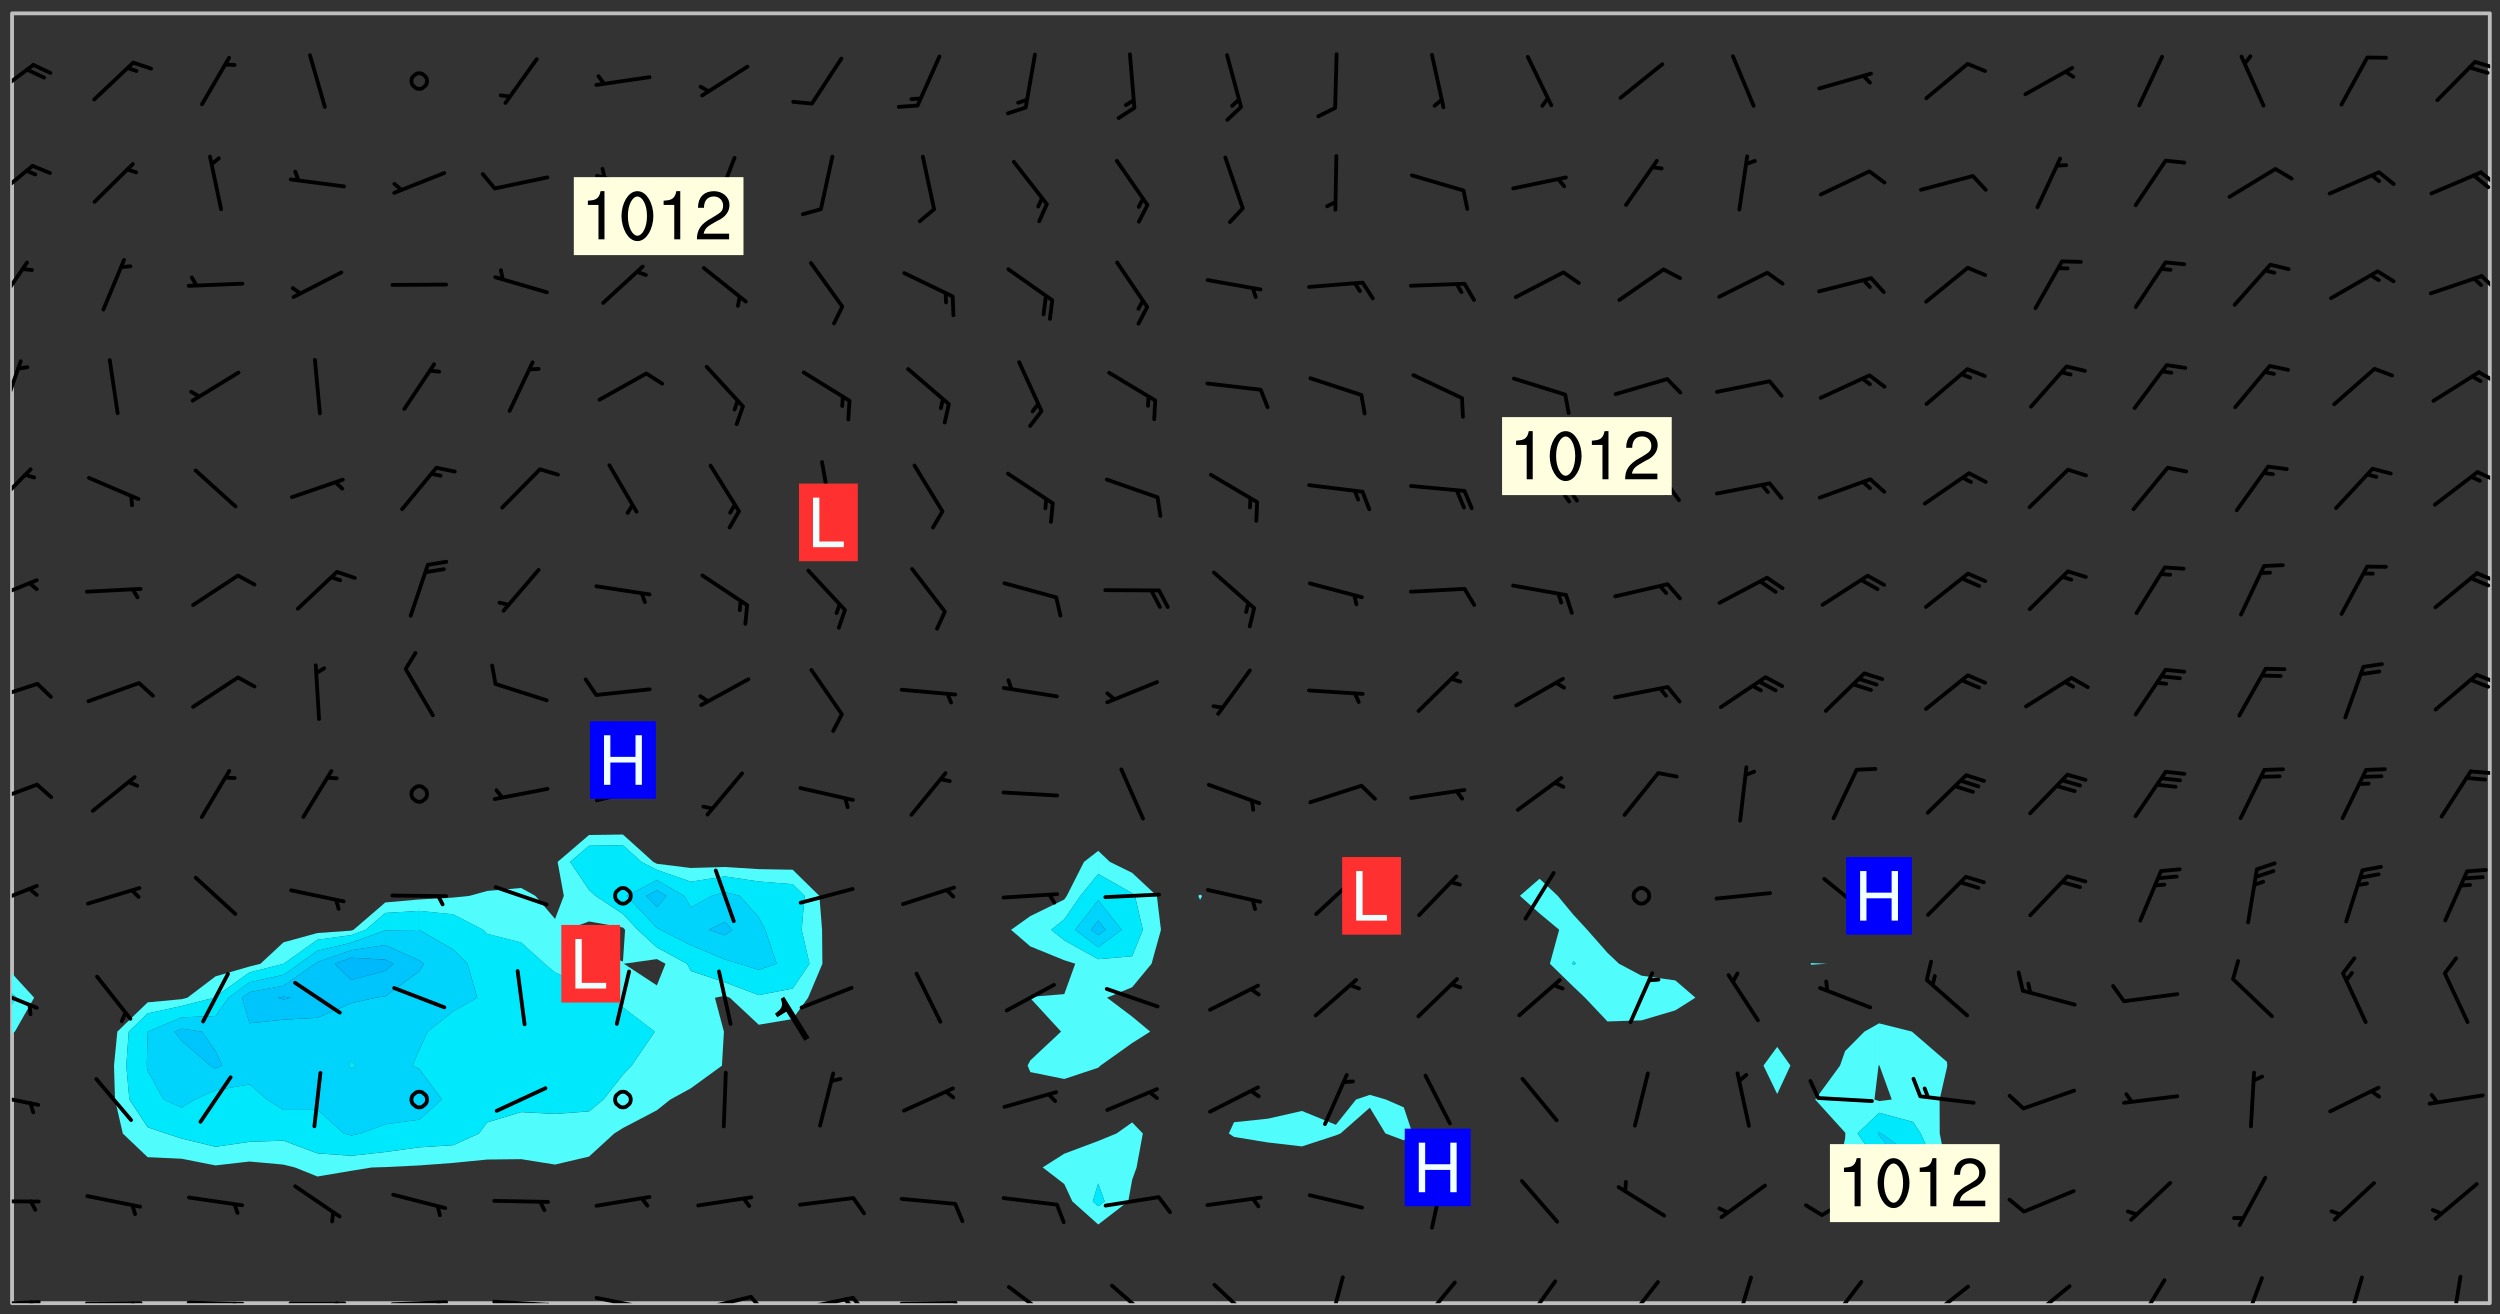 <svg xmlns="http://www.w3.org/2000/svg" role="img" xmlns:xlink="http://www.w3.org/1999/xlink" viewBox="142.45 309.95 326.84 171.84"><rect x="142.45" y="309.95" width="326.84" height="171.84" fill="#333333" stroke="none"/><defs><clipPath id="a"><path d="M144 445h1v35.328h-1zm0 0"/></clipPath><clipPath id="b"><path d="M144 311.672h1V438h-1zm0 0"/></clipPath><clipPath id="c"><path d="M144 311.672h324v168.656H144zm0 0"/></clipPath><clipPath id="d"><path d="M467 311.672h1v168.656h-1zm0 0"/></clipPath><clipPath id="e"><path d="M144 479h4v1.328h-4zm0 0"/></clipPath><clipPath id="f"><path d="M146 479h2v1.328h-2zm0 0"/></clipPath><clipPath id="g"><path d="M153 480h9v.328h-9zm0 0"/></clipPath><clipPath id="h"><path d="M159 480h2v.328h-2zm0 0"/></clipPath><clipPath id="i"><path d="M166 480h9v.328h-9zm0 0"/></clipPath><clipPath id="j"><path d="M172 480h2v.328h-2zm0 0"/></clipPath><clipPath id="k"><path d="M180 480h8v.328h-8zm0 0"/></clipPath><clipPath id="l"><path d="M186 480h2v.328h-2zm0 0"/></clipPath><clipPath id="m"><path d="M193 479h9v1.328h-9zm0 0"/></clipPath><clipPath id="n"><path d="M199 479h2v1.328h-2zm0 0"/></clipPath><clipPath id="o"><path d="M206 479h9v1.328h-9zm0 0"/></clipPath><clipPath id="p"><path d="M213 480h3v.328h-3zm0 0"/></clipPath><clipPath id="q"><path d="M220 479h8v1.328h-8zm0 0"/></clipPath><clipPath id="r"><path d="M227 480h2v.328h-2zm0 0"/></clipPath><clipPath id="s"><path d="M233 479h8v1.328h-8zm0 0"/></clipPath><clipPath id="t"><path d="M240 479h3v1.328h-3zm0 0"/></clipPath><clipPath id="u"><path d="M246 479h9v1.328h-9zm0 0"/></clipPath><clipPath id="v"><path d="M253 479h3v1.328h-3zm0 0"/></clipPath><clipPath id="w"><path d="M252 479h2v1.328h-2zm0 0"/></clipPath><clipPath id="x"><path d="M260 480h8v.328h-8zm0 0"/></clipPath><clipPath id="y"><path d="M267 480h2v.328h-2zm0 0"/></clipPath><clipPath id="z"><path d="M274 477h7v3.328h-7zm0 0"/></clipPath><clipPath id="A"><path d="M287 477h7v3.328h-7zm0 0"/></clipPath><clipPath id="B"><path d="M300 477h7v3.328h-7zm0 0"/></clipPath><clipPath id="C"><path d="M315 476h4v4.328h-4zm0 0"/></clipPath><clipPath id="D"><path d="M327 477h6v3.328h-6zm0 0"/></clipPath><clipPath id="E"><path d="M341 477h6v3.328h-6zm0 0"/></clipPath><clipPath id="F"><path d="M354 477h6v3.328h-6zm0 0"/></clipPath><clipPath id="G"><path d="M369 476h3v4.328h-3zm0 0"/></clipPath><clipPath id="H"><path d="M381 477h6v3.328h-6zm0 0"/></clipPath><clipPath id="I"><path d="M393 477h7v3.328h-7zm0 0"/></clipPath><clipPath id="J"><path d="M407 477h7v3.328h-7zm0 0"/></clipPath><clipPath id="K"><path d="M421 477h5v3.328h-5zm0 0"/></clipPath><clipPath id="L"><path d="M435 476h4v4.328h-4zm0 0"/></clipPath><clipPath id="M"><path d="M449 476h3v4.328h-3zm0 0"/></clipPath><clipPath id="N"><path d="M462 476h3v4.328h-3zm0 0"/></clipPath><clipPath id="O"><path d="M144 466h4v2h-4zm0 0"/></clipPath><clipPath id="P"><path d="M144 452h4v3h-4zm0 0"/></clipPath><clipPath id="Q"><path d="M144 438h4v4h-4zm0 0"/></clipPath><clipPath id="R"><path d="M144 425h4v4h-4zm0 0"/></clipPath><clipPath id="S"><path d="M144 412h4v4h-4zm0 0"/></clipPath><clipPath id="T"><path d="M465 410h3v2h-3zm0 0"/></clipPath><clipPath id="U"><path d="M144 399h4v3h-4zm0 0"/></clipPath><clipPath id="V"><path d="M465 397h3v3h-3zm0 0"/></clipPath><clipPath id="W"><path d="M144 385h4v4h-4zm0 0"/></clipPath><clipPath id="X"><path d="M466 384h2v3h-2zm0 0"/></clipPath><clipPath id="Y"><path d="M465 385h3v2h-3zm0 0"/></clipPath><clipPath id="Z"><path d="M144 371h3v6h-3zm0 0"/></clipPath><clipPath id="aa"><path d="M466 371h2v2h-2zm0 0"/></clipPath><clipPath id="ab"><path d="M144 356h2v9h-2zm0 0"/></clipPath><clipPath id="ac"><path d="M466 358h2v3h-2zm0 0"/></clipPath><clipPath id="ad"><path d="M144 344h3v7h-3zm0 0"/></clipPath><clipPath id="ae"><path d="M466 345h2v3h-2zm0 0"/></clipPath><clipPath id="af"><path d="M144 331h3v6h-3zm0 0"/></clipPath><clipPath id="ag"><path d="M466 332h2v3h-2zm0 0"/></clipPath><clipPath id="ah"><path d="M465 332h3v3h-3zm0 0"/></clipPath><clipPath id="ai"><path d="M144 318h4v5h-4zm0 0"/></clipPath><clipPath id="aj"><path d="M465 317h3v2h-3zm0 0"/></clipPath><g id="ak" clip-path="url(#clip1)"><path fill="#fff" fill-opacity="0" fill-rule="evenodd" d="M0 0h1000v1000H0zm0 0"/><path fill="#d3d3d3" fill-opacity="0" fill-rule="evenodd" d="M162.152 355.867l-.234.293.059.234.117.172.176.234.293.348.113.059.117-.172.059-.234.176-.176.465-.176h.699l.234.293.289.816.059.176.176.23.352.234.699.699.172.176.234.348.234.41.289.582.41.465.23.234.234.176.117.23.176.293.172 1.164v.234l.059.289.059.117.117.117.348.41.117.172.176.176.176.234.117.172.172.352.059.234.234.406.234-.059-.176.176-.059.93h-.582l-.234-.113-.348.113-.117.117-.059.293-.059.176-.117.172-.465.293-.059.234-.059.113v.645l.059.172v.41l.059.059v.406l.059.406.117.176.059.059.23.641-.059.293v.699l-.059.582v.234l-.059.23-.055.352v1.922l.055.117h.426l-.367.117-.023.352.891 1.168 1.742.539 1.34.359v.539l.09.809.535.715 1.52.27.891-.086.09 1.164.535.18 1.16-.18 2.055-.984 1.16-.363 1.879-.176 1.695-.18-.18.719-1.516.086-1.25.09-.805.27-1.074.809.27.719.535.898-.18.625-.266.809.266 1.078.625.898.805.18 1.25-.18-.266.723.098.504.055.293v.172l.059.293v.406l.176.117.352.117h.406l.293-.176.113-.117.059-.117.117-.23.059-.176.352-.465.23-.176.176-.059.176.059.059.176.117.988.055.469.059.172.117.234.176.059.816.059h.289l.117.234.059.406.059.352v1.105l.117.293.117.348.289.699.176.352.582.754.352.176.172.059.469.234.641.465.348.234.293.176.293.055.23.062.816.348.293.176.113.172.352.352.117.176.523.641v.289l.059.352v.348l.059.352.059.289.117.059.172.059h.176l.582.234.176.117.176.289.176.234.113.234.293.23.117.117v.41l.059.055.289.234.234.117.059.117.117.172.059.117.23.234.059.176.234.059.117.059-.117.113-.059.117v.117l-.117.293-.117.289v.582l.176.117.117.059.059.117.117.117.113.059.176.348.059.352.059.406v.176l-.059.176-.117.699v.172l.117.176.293.293h.406l.176.117.117.172.117.293v.234h-.527l-.23-.234h-.234l-.176.059-.059.699.059.348.117.176.176.41.117.23.289.469.176.055h.523l.234.059.758.641.059.293v.234l.059.059.23.348v.352l-.117.172v.293l.293.289.293.176.172.059.293.176.293.117.582.406.289.234.293.176.219.16.016.012.23.176.641.523.176.234.117.176.176.176.113.172v.641l.117.176.469.117.582.117.234.059.23.113.293.117.113.059.586.352.289.172.176.062.176.055.176.059.699.352.289.176.234.055.289.176.234.117.641.406.293.117.172.059.234.059.41.059.23.059.234.117.059.172-.41.176.469.059.059.293.113.234.176.055.234.059.176.059.406.117.641.234.117.172.059.234v.176l-.059.117-.059.406.234.234.117.059.348.117.641.23.176.117.289.117.176.176.234.465.582 1.105.176.176.348.176.176.117.352.117 1.047.523.234.059.465.113.293.059.465.176.758.582.234.234.348.465.176.176.289.234.816.699.293.176.289.289.293.176.293.289.695.641.176.176.293.234.289.234.469.289.641.582.348.234.234.293.348.348.352.465.934.992.348.406.117.176.234.059.113.117.645.176.23.113.234.059.293.176.23.117.934.699.406.406.234.176.406.176.234.117.816.348.348.234.234.117.293.289.23.117.758.352.352.172.23.059.293.117.234.059.871.176h.816l.469.23.172.059.875.699.465.117.293.059.176.059.23.059.469.059.348.059.352.059.406.059h.293l.172.059v.23l.176.176h.293l.348.059.352.059.699.117h.641l.465-.234.293-.176.172-.117.41-.172.289-.176.934-.465.469-.293.523-.293.465-.172.465-.176 1.051-.465.289-.117.41-.117.289-.117.527-.176 1.516-.699.582-.348.289-.059.293-.059.348-.117.875-.23.352-.117h.113l.234-.059.875-.234.234-.059h.812l.352-.059.816-.117.172-.059.352-.055.293-.059.23-.059.816-.176.176-.059h.348l.234-.059.465-.117.758-.172.234-.059h.348l.41-.117.289-.059 1.285-.059h.289l.41-.059.23-.059h.176l.875-.117h.406l.41-.117h.348l.352-.113.871-.059h1.75l1.047.289.41.117.289.117.352.117.289.117 1.051.172.289.059h.293l.293.059.172.059.41.059.172.059.117.059h.117l.117.059.352.059h.113l.41.066 1.922.395 1.926.395 1.52.449 1.695.719 2.145.805 1.605-.719 1.43-.805 1.16-1.078 1.25-.449 3.035-.719 1.875-.359 2.145-1.348 2.234-1.254 2.5-1.258 1.695-.449 1.785-.18 1.16-.27.625.539 1.34-.27.715-.988.984-1.344.445-.18.805-.359 1.875-.539 1.785-.449 1.25-.27 1.16-.09 1.699-.09 1.961-.27 1.25-.09h.539l.625-.09h.891l2.145-.18 2.41-.18 2.59-.09 1.695.18 1.609.09 1.43.359 1.16.719 1.875.988 1.16 1.527.266.715.629.09.355.898.535.539.535 1.527 1.074.359h.535l-.805.535.09 1.707.715 2.695.891.805.895.988.715 1.258 1.785.539 1.52-.18.355 1.344 1.609-.805.98-.539.27.27.316-.215.219-.145.801.449.449-.359h.355l.535-.27.539-.719.535-.27.625-.988 1.16.449.84.371 1.395.617 1.695-.18h1.605l1.785.09.18-1.707.535-1.344.805.27.492.848.402.406-.09.539v.359l.715.449.711-.27h1.43l.359.988.445 1.258.715 1.344 1.25.629 1.695.629.715-.18.18-.539.98-.09.449.359.086 1.258-.266.629-.535.18v.539l.715.984.266.539.984.988.801 1.078-.266.359-.09.898-.625 2.332-.355 2.066-.09 1.793-.18.719-.09.539v1.438l-.98 1.883-.359 1.707-.535.898-.805 1.168-.266.539 2.055 1.254.086.359-.355.539-.09-.18v.809l.09 1.438-.445.715-1.074.094-.266.715.535.898.805.719 1.16.809 1.34.27.445.359-.355.449-1.789-.09-1.25-.449-.715-.719-.625-.09-.176 3.59-.188 1.309h89.359V311.703h-55.27v49.082l.762.125 3.289.543 2.023 2.836v2.754l2.352.332 2.348.332h4.051l-1.379 4.16-2.023.707-2.023.703-.543.344-2.594 1.617-.188.117-2.023-2.078-.73-2.742-2.672-2.078-1.375-3.5-.066-.082-1.957-2.672 2.75-1.418v-49.082H294.422v91.414l.117.031.133.012.074.074.105.047.09.059.086.059.09.059.297.297.059.09.031.117.027.117.016.137-.031.117-.059.09-.059.086-.043.105-.047.102-.027.121v.145l.176.27.148.148.074.086.074.074.043.105.062.09.059.086.043.105.059.09.047.102.043.105.059.086.117.18.074.074.062.086.059.09.043.105.059.09.059.086.062.09.059.09.043.102.117.18.074.074.059.086.074.074.09.059.105.047h.148l.133-.016.133.016.102-.047.074-.074.047-.102-.016-.133v-.148l-.047-.105-.027-.117-.047-.102-.027-.121-.043-.102-.062-.09-.043-.102-.043-.105-.031-.117-.016-.133-.012-.137.086-.059.059-.086.121-.031.043.105.016.133v.117l.059.102.059.09.09.059.148.148.059.09.043.105-.012.102.086.059.105.047.086.059.09.059.074.074-.117.027-.105.047-.086.059-.074.074-.059.09-.062.086-.027.121-.047.102-.043.105-.031.117-.012.133-.016.133v.148l.027.117.047.105.043.102.059.09.074.074.09.059.074.074.09.059.059.09.043.105.047.102.117.031.133.016h.148l.117-.031.105.043.043.105.047.102.027.121L299.5 410l.027.117.031.121.027.117.105.043.102.047.133-.016.148.148.062.086.074.074.07.074.09.062.105.043.102.043.117.031.137.016.117-.031.074-.074.027-.117-.012-.133-.031-.121-.027-.117.043-.105h.117l.09.062.117.027h.148l.133.016h.148l.133.016.133-.016h.148l.133-.016.133-.012.137.012.117-.027.133-.016.191-.059-.059.176-.016.133-.027.121-.016.133-.059.086-.133.016-.105.047-.105.043-.117.031-.117.027-.266.031h-.148l-.133.016-.074.074.059.086.148.148.117.18.074.07.09.062.09.059.086.059.09.059.102.043.105.062.105.043.086.059.105.047.102.043.18.117.059.09-.043.102-.047.105.016.133.223.223.059.09.043.102.031.121.043.102.016.133.031.117.012.137.031.117.148.148.102.043.105.043.117.031.133.016.137.016h.117l.117-.031.09-.059.043-.105.047-.102.043-.105.031-.117.012-.133v-.148l-.012-.133-.016-.133-.031-.117-.043-.105-.047-.105-.043-.102-.043-.105-.016-.133.016-.133.027-.117.031-.117.027-.121.047-.102.09-.059.086-.062.074-.074.09-.059.223-.223.059-.086.074-.074.117-.18.059-.086v-.148l-.074-.074-.102-.047-.105-.043-.102-.043-.059-.09-.047-.105-.027-.117.09-.059.117-.031.102-.043.18-.117.148-.148.012-.133-.012-.105-.09-.059-.133.016h-.148l-.133.016-.133-.016-.121-.031-.086-.059-.074-.074-.059-.09-.062-.086-.117-.18-.059-.086.031-.121.086-.059.121-.031.059-.086v-.121l-.031-.117-.059-.09-.059-.086-.047-.105-.027-.117-.016-.133.059-.09.074-.074.09-.059.117-.18.074-.074.059-.086.148-.148.121-.031.133-.016.133.016.074.074.043.105.016.133-.031.117-.117.031-.133.012-.148.148-.043.105-.047.102-.027.121-.031.117v.148l.031.117.043.105.059.09.074.07.074.074.117.031.121.027.117-.027.133-.016h.117l.09.059.074.074.047.105.059.086.102.047.133.016.105.043.086.059-.012.105-.074.074-.18.117-.059.09-.09.059-.07.074-.074.074-.062.09-.027.117-.016.133.016.133-.016.133v.148l.016.133.027.117.031.121.074.074.09.059.086.059.09.059.117.031v.086l-.102.047-.09.059-.266.031-.117.027h-.148l-.105.043-.102.047-.059.09-.062.234-.012.133-.031.121-.016.133v.293l-.012.133.012.137.016.133.133.016.133.012.121.031.086.059.074.074.047.105.043.102.016.133v.445l-.016.133v.445l.031.266.027.117.016.133.031.117.086.211.031.266v.148l-.031.117-.027.117-.031.121-.027.117-.031.117-.031.121-.012.133-.016.133.09.059.117-.031.102.016.047.105-.031.266v.441l-.043.105-.047.105-.043.102-.043.105-.059.086-.031.121-.043.117-.031.117-.016.133.016.133.059.09.105.047.086.059.059.086-.012.137-.031.117-.043.102v.445l-.016.133v.148l-.031.117-.043.105-.027.117-.047.105-.043.102-.031.121-.027.117-.031.133-.031.117-.027.117-.043.105-.031.117-.031.121-.012.133-.016.133v.297l.027.117v.148l.047.398.027.117.059.09.121.031h.148l.133-.016.059.09v.117l-.059.09-.09.059-.102.043-.105.047-.09.059-.086.059-.137.016-.117-.031-.133-.016-.102.047-.062.086-.012.137-.016.133-.031.117-.027.117-.016.133-.031.121v.297l.016.133.031.117v.148l.012.133v.148l-.027.117-.047.102-.027.121-.031.117-.059.09-.074.074-.102.043-.105.047-.117.027-.121.031-.102-.047.059-.086.105-.047.027-.117.031-.117.027-.121.031-.117v-.148l.016-.133-.031-.117-.043-.105-.105.016-.074.074-.102.043-.09.062-.074.074-.043.102-.016.133-.031.117L304.25 426l-.031.117-.027.117-.031.121-.027.117-.031.117-.043.105-.09.059h-.09l-.117-.031-.031-.086.016-.137-.031-.117v-.148l-.012-.133v-.148l-.062-.234-.027-.121-.043-.102-.047-.105-.059-.086-.059-.09-.043-.105-.062-.086-.148-.148-.07-.074-.105-.047-.105-.043-.102-.043-.297-.297-.09-.074-.086-.059-.105-.043-.09-.062-.086-.059-.105-.043-.09-.059-.086-.062-.074-.07-.105-.047-.086-.059-.105-.043-.09-.062-.102-.043-.105-.043-.086-.059-.105-.047-.105-.043-.102-.047-.09-.059-.102-.043-.105-.043-.09-.062-.117-.027-.133-.016-.133.016H299.75l-.133.016-.117-.031-.09-.059-.074-.074-.09-.059-.102-.047h-.148l-.121-.027-.102-.043-.074-.074-.117-.18-.09-.059-.102-.043-.09-.062-.105-.043-.09-.059-.086-.059-.105-.047-.059-.086-.059-.09-.043-.105-.047-.102-.074-.074-.086-.059-.074-.074-.09-.059-.223-.223-.043-.105-.031-.266.105-.043h.145l.105.043.074.074.09.059.086.059.105.047.09.059.148.148.07.074.148.148.062.086.074.074.086.059.074.074.09.062.09.059.086.059.27.176.102.047.105.043.102.043.047-.074.059-.086.074-.074.07-.074.105.043.074.074.059.09.043.102.047.105.043.105.121.027.117-.027.074-.09.043-.105.059-.09.074-.074.105-.043.117-.027.133.012.09.059.148.148.059.09.043.105.047.102.043.105.043.102.105.047.105.043.133.016.086-.059.059-.09.074-.074.105-.043.117.027.105.047.102.043.105.043.102.047.18.117v.117l-.016.133.016.133.016.137.059.086.102.047.121.027.117.031h.148l.117-.031.059-.09.18-.117.059-.09.074-.074.059-.086.117-.18.18-.117.117.031.09.059.043.074-.016.133v.117l.09.059h.148l.133-.016.133-.012.266-.031.105-.043.117-.031.121-.027.074-.074.07-.074.062-.09-.016-.105-.047-.102-.102-.043-.105-.016-.117.027-.266.031h-.148l-.074-.074-.09-.059-.117-.031-.117-.027-.133-.016h-.148l-.133.016h-.297l-.105-.047-.148-.148-.043-.102-.059-.09.223-.223.086-.059.105-.043.117-.031.133-.016.133.016.137.016.102.043.133-.012.09-.062.102-.043.062-.09-.047-.102-.09-.059-.117-.031-.102-.043-.059-.09-.062-.09v-.117l.016-.133.105-.047.074-.07v-.121l-.09-.059-.031-.117.09-.059.074-.074.043-.105.059-.09.047-.102.016-.133v-.148l-.047-.105-.043-.102-.09-.059-.133-.016-.102-.043-.137-.016-.117-.031h-.445l-.133-.016-.133-.012-.133-.016-.117-.031h-.148l-.133-.016-.133-.012-.266-.031-.121-.043-.086-.059-.074-.074v-.148l.012-.133.105-.047.102-.043.133-.016h.152l.133-.016h.293l.121.031.102.043.09.059.234.062.121-.047.09-.059.102-.043.133-.016.105.043.102.047.133.012.121-.027h.145l.121-.031.117-.027.105-.047.074-.074.086-.059.148-.148.059-.086.047-.105.027-.117.016-.105-.102-.043-.09-.059-.117-.031-.105-.043-.09-.062-.074-.086-.074-.074-.102-.043-.105-.047-.102-.043-.059-.09-.047-.102-.086-.211-.062-.086-.059-.09-.074-.074-.086-.059h-.27l-.117.031-.09.059-.102.043-.133.016-.105-.016-.027-.117-.062-.09-.117-.031-.102-.043-.148-.148-.031-.117-.016-.105.074-.074.18-.117.117-.027.117-.031.137.016.102.043.105.043.102.047.105.043.117.031.133.016.117.027.133.016.105-.016.09-.059-.074-.074-.105-.043-.074-.074-.074-.09-.148-.148-.086-.059-.09-.059-.074-.074-.09-.059-.102-.047-.121-.027-.102-.047-.105-.043-.117-.031-.102-.043-.121-.031h-.148l-.117.031-.105.043-.086.062-.18.117-.086.059-.09.059-.105.047-.086.059-.105.043-.102.043-.105.047-.074.074-.059.09-.059.086-.047.105-.059.086-.074.074-.133-.012-.117-.031h-.117l-.074.074-.09.059-.074.074-.09.059-.086.059-.105.047-.102.043-.137.016-.102-.043-.148-.148-.105-.047h-.086l-.105.047-.102.043-.121.031-.117-.031-.074-.074v-.117l.031-.121.074-.07.059-.09.074-.074.117-.031.105-.043h.293l.133-.016.137-.016.102-.043.09-.059.102-.047.09-.059.133-.012.09.059.133.012.09-.059.086-.059.105-.043.09-.059.086-.062.09-.059.148-.148.059-.086.059-.09.105-.043.133-.016.117.027.121.031.059-.059.059-.09.031-.266.027-.117.105.012.133.016.102-.043.09-.059.059-.09.074-.074.059-.09.047-.102.012-.133-.012-.133-.047-.105-.148-.148-.059-.09-.059-.086-.043-.105v-.445l.016-.133v-.148l.012-.133-.059-.059-.09.059-.102-.043-.18-.117-.086-.059-.062-.09-.059-.09-.074-.074-.086-.059-.121.031-.102.012-.105.047-.086.059-.105.043-.148.148-.09.059-.086.059-.09.062-.105.043-.133.016v-.121l.105-.043.117-.031.074-.07.043-.105v-.148l-.027-.117-.148-.148-.133-.016h-.148l-.117.031-.105.043-.102.043-.09.062-.117.027-.074-.074.012-.133-.043-.102-.043-.105-.09-.059-.117.027-.121.031-.117.031-.102.043-.121.031-.102.043-.105.043-.09.059-.102.016v-.117l.016-.133-.059-.09-.074.043-.148.148-.059.09-.074.074-.047.105-.043.102-.074.074-.059.09-.074.074-.059.086-.074.074-.09.062-.074.07-.074.074-.102.016-.133.016-.105-.043v-.121l.148-.148.043-.102.059-.09.047-.102.043-.105.059-.09.031-.117.043-.102.031-.121.027-.117.047-.105.043-.102.043-.105.074-.07.09-.062.09-.059.102-.043h.297l.266-.031.105-.043-.074-.074-.117-.031-.105-.043-.09-.059-.102-.047-.09-.059-.102-.043-.105-.043-.09-.062-.086-.059-.105-.043-.102-.043-.121-.031-.117-.031-.102-.043L297.5 410.25l-.102-.043-.09-.059-.043-.105-.016-.133.102-.043.133-.016.137.016.133-.016.102-.043.059-.09.016-.105-.09-.059-.074-.074-.102-.043-.09-.059-.148-.148-.043-.105-.016-.133v-.293l-.059-.09-.09-.059-.074-.074-.043-.105-.031-.117-.059-.09-.074-.074-.117-.027-.074-.074-.09-.059-.09-.062-.086-.059-.074-.074-.059-.086-.047-.105-.086-.059-.148-.148-.195-.059-.133.016-.102.043-.074.074-.047.102-.043.105-.059.09-.059.086-.297.297-.09.059h-.086l-.062-.086-.043-.105.031-.117.059-.09.027-.117-.012-.133-.09-.062-.105.047-.117.027-.117.031-.27.176-.102.047-.117.027-.105.047-.09.059-.102.043-.059-.086-.047-.105.016-.133.047-.105.07-.074.074-.07.059-.09v-.148l-.043-.105h-.238l-.102.047-.031.117-.027.117-.031.121-.074.043-.133.016-.074-.047-.043-.102-.043-.105-.047-.102-.043-.105-.121.031-.102.043-.133.016-.117.031-.105.043-.09.059-.102.047-.121.027-.133.016-.102-.043-.059-.09-.047-.105-.043-.102-.043-.105v-.117l.059-.09.086-.059.18-.117.102-.047.105-.043.105-.059.102-.043.09-.062.102-.043.105-.059.102-.047.09-.059.105-.043.102-.043.09-.062.102-.043.137-.016.117.031.102.043.121.031.102.043.105.047.102.043.105.043.102.047.105.043.102.043.105.047.086.059.105.043.117.031.105.043.102.047.09.059.105.043.102.043.105.047.117.027.102.047.121.027h.148l.086-.059.016-.102.059-.09-.027-.117-.074-.074-.117-.18-.074-.074-.09-.074-.18-.117-.086-.059-.105-.043-.102-.047-.27-.176-.059-.09-.074-.074-.059-.09-.043-.102-.031-.117-.016-.137v-.562l-.012-.133-.016-.133-.031-.117-.016-.133-.012-.133-.031-.121-.223-.223-.059-.086-.016-.105.031-.117.133-.016v-91.414H172.992v1.453l-.059.234-.352 1.051-.172.523-.117.348-.176.41-.117.172-.234.293-.23.059h-.352l-.117.059-.23.406v.293l.117.176.23.23.117.234.641.758.293.465.176.234.23.352.234.348.641.816.176.465.172.41.117.695.176.469.117 1.398.059.465v.875l.117 1.047v4.781l-.059.465-.352 1.281-.176.523-.113.41-.352.93L172.934 336l-.234.582-.117.176-.172.348-.176.406-.352.816-.059.293-.113.293-.117.289-.059.176-.117.875-.059.406-.059.117-.059.176-.059.172-.23.527-.117.172v.234l-.117.234-.059.172-.176.586v.289l-.059.176v.293l-.059.113-.059.527v.172l-.055.234v2.621l-.176.816-.117.176-.176.234-.117.172-.113.234-.586.934-.23.289-.293.465-.176.234-.289.352-.352.699-.113.23-.176.41-.176.23-.406.527-.816.699-.293.172-.289.234-.176.117-.176.176-.523.406-.527.176-.172.176-.234.055-.641.176h-.758m12.211 31.023l-1.074.449.359.895 1.25-.715.445-.539-.98-.09"/><path fill="#d3d3d3" fill-opacity="0" fill-rule="evenodd" d="M201.508 416.598h-.895l.449.629.98.359.805-.09.445-.988-.176.09-.715-.355-.895.355m154.621 59.07l-.059-.523v-.293l.113-.293.059-.23.469-.469h.113l.117-.113.117-.059h.176l.234-.059h.348l.234.059.117.059.23.172.059.176.117.582v.293l-.117.176-.172.289-.176.176-.527.523-.23.234-.117.059h-.176l-.117-.059-.406-.293-.176-.117-.117-.059-.059-.113-.055-.117m6.641-10.957l-.059-.172v-1.109l.059-.172.176-.059.172-.059h.176l.234-.059.117.059.059.699-.059.172-.117.176-.117.059-.234.523-.113.059h-.234l-.059-.117m9.613-14.391l-.117-.176v-.699l.293-.875.117-.172.176-.352.113-.23.117-.293.352-.758.117-.23.172-.234h.176l.117-.059h.641l.117.059.234.234.172.113.352.293.117.117.113.176v.113l.117.059.117.117v.699l-.059.176v.23l-.059.176-.348 1.051-.117.23-.117.234-.117.059-.23.234-.641.289h-.875l-.41-.117-.641-.465"/><path fill="none" stroke="#bebebe" stroke-linecap="round" stroke-linejoin="round" stroke-miterlimit="10" stroke-width=".5" d="M467.957 311.695H144.027v168.625h323.93v-168.625"/><g clip-path="url(#a)"><path fill="#fff" fill-opacity="0" fill-rule="evenodd" d="M144 475.891v4.438h.004H144v-35.242 30.805"/></g><g clip-path="url(#b)"><path fill="#fff" fill-opacity="0" fill-rule="evenodd" d="M144 435.945v1.254-125.527h.004H144V435.945"/></g><path fill="#50fcfc" fill-rule="evenodd" d="M144 441.328v3.758h.004v-3.762l-.004.004"/><path fill="#00e8fc" fill-rule="evenodd" d="M144 439.723v1.605l.004-.004v-1.598l-.004-.004"/><path fill="#50fcfc" fill-rule="evenodd" d="M144 437.199v2.523l.004.004v-2.523l-.004-.004"/><g clip-path="url(#c)"><path fill="#fff" fill-opacity="0" fill-rule="evenodd" d="M144.004 480.328v-35.242l.391-.266 2.523-4.438-2.914-3.18V311.672h79.887v107.375l-4.438.066-4.102 3.516.812 4.441-1.148 3.012-2.57-3.012-1.871-1.035-4.438.391-2.324.645-2.113.219-4.438.25-4.441.395-4.156 3.574-.281.105-4.438.316-4.438 1.219L176.5 435.945l-1.434.363-4.438 1.285-3.676 2.789-.762.195-4.438.418-3.965 3.824-.434 4.441.129 4.438 1.027 4.438 3.242 3.086 4.438.203 4.438.875 4.438-.508 4.441.402 1.52.379 2.918 1.176 4.438-.746 2.633-.43 1.805-.055 4.441-.215 4.438-.332 4.438-.438 4.438-.051 4.441.707 4.438-1.039 3.293-3.016 1.145-.719 4.438-2.324 1.742-1.395 2.695-1.477 4.07-2.961.258-4.441-1.18-4.438 1.293-.254.66.254 3.777 3.531 4.438-.75 2.016-2.781 1.871-4.438-.043-4.438-.352-4.438-3.492-3.422-4.438-.078-4.438-.281-4.441.133-4.438-.551-.469-.242-3.969-3.582v-107.375h62.137V421.188l-1.859 1.441-2.25 4.441-.328.477-4.438 2.168-2.523 1.793 2.523 2.176 4.438 1.805 1.434.457-1.434 3.973-4.438.359-.363.105.363.062 4.016 4.375-4.016 3.762-.355.68.355.852 4.438.898 4.438-1.469.297-.281 4.141-2.945v10.375l-2.047 1.445-2.391.98-4.438 1.664-2.824 1.793 2.824 2.172 1.055 2.27 3.383 3.023 3.926-3.023.512-2.824.578-1.617.816-4.438-1.395-1.445v-10.375l2.352-1.496-2.352-1.957-3.289-2.48 3.289-1.367L293 435.945l1.227-4.438-.539-4.438-3.223-3.008-2.922-1.434-1.516-1.441V311.672h13.316v115.23l-.23.168.23.523.262-.523-.262-.168V311.672h22.191v141.414l-1.805.613-2.633 3.305-4.441-1.812-4.438 1.008-4.438.469-.68 1.469.68.453 4.438.727 4.438.512 4.441-1.445.602-.246 3.836-3.375 2.039 3.375 2.398.895 1.133-.895-1.133-3.414-2.348-1.023-2.09-.613V311.672h22.191v113.164l-2.57 2.234 2.57 2.305 2.562 2.133-1.215 4.438 3.09 3.016 1.496 1.422 2.941 3.109 4.441-.137 4.438-1.316 2.617-1.656-2.617-2.254-4.438-.625-2.938-1.559-1.504-1.426-2.648-3.012-1.789-1.941-2.066-2.496-2.371-2.234V311.672h31.066V446.812L373 449.262l1.793 3.719 1.73-3.719-1.73-2.449V311.672h4.441V435.867l-.078.078.078.129 2.074-.129-2.074-.078V311.672h8.875v132.066l-1.914 1.082-2.523 2.547-.664 1.895-3.246 4.438 3.91 4.32.035.117-.035.668-.867 3.77.867.871 4.438 2.129 4.32 1.441.117.094.148-.094 4.215-4.441-.867-4.438-.016-4.438.957-4.176.043-.262-.043-.488-4.438-3.832-.129-.121-4.309-1.082v-132.066h79.887v168.656H144.004"/></g><path fill="#50fcfc" fill-rule="evenodd" d="M144.395 444.82l-.391.266v-3.762l.602-.941-.602-.656v-2.523l2.914 3.18-2.523 4.438"/><path fill="#00e8fc" fill-rule="evenodd" d="M144.605 440.383l-.602.941v-1.598l.602.656"/><path fill="#50fcfc" fill-rule="evenodd" d="M157.484 453.699l-.129-4.438.434-4.441 3.965-3.824 4.438-.418.762-.195 3.676-2.789 4.438-1.285 1.434-.363 3.008-2.797 4.438-1.219 4.438-.316.281-.105 4.156-3.574 4.441-.395v1.496l-4.441.27-2.559 2.203-1.879.695-4.438.602-4.418 3.141-.02.012-4.441 1.121-4.438 3.16-.188.145-4.25 1.086-4.438.965-2.473 2.387-.32 4.441.402 4.438 2.391 3.617 2.375.82 2.062.66 4.438 1.078 4.438-.648 4.441-.152 4.438 1.66 4.438.316 4.438-.492 4.441-.609 4.438-.285 3.367-1.527 1.07-1.449 4.438-1.348 4.441.242 4.438-.336 1.879-1.547 2.559-3.258 1.137-1.18 3.027-4.441-4.164-3.172-1.469-1.266-2.969-1.449-4.438-1.84-1.352-1.148-3.09-2.781-4.438-1.133-.523-.523-3.914-2.023-4.438-.449v-1.496l4.438-.25 2.113-.219 2.324-.645 4.438-.391 1.871 1.035 2.57 3.012 1.148-3.012-.812-4.441 4.102-3.516 4.438-.066v1.402l-4.438.066-2.469 2.113 2.469 3.66v4.125l-2.949 1.094 2.949 2.453 4.438 1.699.281-4.152-.281-.301-4.438-.793v-4.125l.855.781 3.582 2.371 1.934 2.066 2.504 2.305v1.523l-4.312.609 4.312 2.832 1.129-2.832-1.129-.609v-1.523l3.949 2.133.488.941 4.441 1.477 4.438 1.68 4.438-.859 2.199-3.238-1.023-4.438.383-4.438-1.559-1.527-4.438-.355-4.438-.664-4.441.688-4.438-1.539-2.02-1.043-2.418-2.18v-1.402l3.969 3.582.469.242 4.438.551 4.441-.133 4.438.281 4.438.078 3.492 3.422.352 4.438.043 4.438-1.871 4.438-2.016 2.781-4.438.75-3.777-3.531-.66-.254-1.293.254 1.18 4.438-.258 4.441-4.07 2.961-2.695 1.477-1.742 1.395-4.438 2.324-1.145.719-3.293 3.016-4.438 1.039-4.441-.707-4.438.051-4.438.438-4.438.332-4.441.215-1.805.055-2.633.43-4.438.746-2.918-1.176-1.52-.379-4.441-.402-4.438.508-4.438-.875-4.438-.203-3.242-3.086-1.027-4.438"/><path fill="#00e8fc" fill-rule="evenodd" d="M159.363 453.699l-.402-4.438.32-4.441 2.473-2.387 4.438-.965 4.25-1.086.188-.145 4.438-3.16 4.441-1.121.02-.012 4.418-3.141 4.438-.602 1.879-.695 2.559-2.203 4.441-.27v2.496l-4.441.043-4.438 1.613-4.438 1.07-2.371 1.688-2.066 1.445-4.441.977-2.742 2.016-1.695 2.395-4.438.172-4.426 1.871-.012.359-.117 4.082.117.695 2.074 3.742 2.363 1.066 1.723-1.066 2.715-1.211 4.438-.77 2.266 1.98 2.176 1.359 4.438-.012 3.441 3.09.996.27 1.25-.27 3.188-1.195 4.441-.609 2.961-2.633-2.961-4.004-.887-.434.887-2.043 1.086-2.398 3.352-2.637 3.145-1.801-1.281-4.438-1.863-1.863-4.438-2.551v-2.496l4.438.449 3.914 2.023.523.523 4.438 1.133 3.09 2.781 1.352 1.148 4.438 1.84 2.969 1.449 1.469 1.266 4.164 3.172-3.027 4.441-1.137 1.18-2.559 3.258-1.879 1.547-4.438.336-4.441-.242-4.438 1.348-1.07 1.449-3.367 1.527-4.438.285-4.441.609-4.438.492-4.438-.316-4.438-1.66-4.441.152-4.438.648-4.438-1.078-2.062-.66-2.375-.82-2.391-3.617"/><path fill="#00d4fc" fill-rule="evenodd" d="M161.754 449.957l-.117-.695.117-4.082.012-.359 4.426-1.871v1.484l-.918.387.918 1.188 3.758 3.254.68.371.879-.371-.879-1.898-1.777-2.543-2.66-.387v-1.484l4.438-.172 1.695-2.395 2.742-2.016 4.441-.977 2.066-1.445 2.371-1.688 4.438-1.07 4.438-1.613v1.922l-4.438.676-4.438 1.543-.324.23-4.113 2.875-4.441.836-.988.727.988 3.348 4.441-.473 4.438-.25 4.438-1.906v7.547l-.32.613.32.418.621-.418-.621-.613v-7.547l3.168-.719 1.27-.168 4.441-3.277.625-.992-.625-.441-4.441-2.008v-1.922l4.441-.043 4.438 2.551 1.863 1.863 1.281 4.438-3.145 1.801-3.352 2.637-1.086 2.398-.887 2.043.887.434 2.961 4.004-2.961 2.633-4.441.609-3.188 1.195-1.25.27-.996-.27-3.441-3.09-4.438.012-2.176-1.359-2.266-1.98-4.438.77-2.715 1.211-1.723 1.066-2.363-1.066-2.074-3.742"/><path fill="#00c4fc" fill-rule="evenodd" d="M166.191 446.008l-.918-1.188.918-.387 2.66.387 1.777 2.543.879 1.898-.879.371-.68-.371-3.758-3.254m8.875-2.277l-.988-3.348.988-.727 4.441-.836v1.434l-.77.129.77.242.965-.242-.965-.129v-1.434l4.113-2.875.324-.23 4.438-1.543v.984l-2.16.789 2.16 2.117 4.438-1.191 1.059-.926-1.059-.531-4.438-.258v-.984l4.438-.676 4.441 2.008.625.441-.625.992-4.441 3.277-1.27.168-3.168.719-4.438 1.906-4.438.25-4.441.473"/><path fill="#00b8fc" fill-rule="evenodd" d="M179.508 440.625l-.77-.242.77-.129.965.129-.965.242m8.875-2.562l-2.16-2.117 2.16-.789 4.438.258 1.059.531-1.059.926-4.438 1.191"/><path fill="#00e8fc" fill-rule="evenodd" d="M188.383 448.648l-.32.613.32.418.621-.418-.621-.613"/><path fill="#fff" fill-opacity="0" fill-rule="evenodd" d="M219.453 430.414l-2.949 1.094 2.949 2.453 4.438 1.699.281-4.152-.281-.301-4.438-.793"/><path fill="#00e8fc" fill-rule="evenodd" d="M219.453 426.289l-2.469-3.66 2.469-2.113 4.438-.066 2.418 2.18 2.02 1.043v1.332l-3.945 2.066 3.945 4.188.488.25 3.949 2.012 4.441 1.863 1.883.562 2.555.801 2.348-.801-1.488-4.438-.859-1.645-2.48-2.793-1.957-.492-1.719.492-2.723 1.492-.871-1.492-3.566-2.066v-1.332l4.438 1.539 4.441-.688 4.438.664 4.438.355 1.559 1.527-.383 4.438 1.023 4.438-2.199 3.238-4.438.859-4.438-1.68-4.441-1.477-.488-.941-3.949-2.133-2.504-2.305-1.934-2.066-3.582-2.371-.855-.781"/><path fill="#fff" fill-opacity="0" fill-rule="evenodd" d="M228.328 435.336l-4.312.609 4.312 2.832 1.129-2.832-1.129-.609"/><path fill="#00d4fc" fill-rule="evenodd" d="M228.328 431.258l-3.945-4.188 3.945-2.066v1.336l-1.395.73 1.395 1.48 1.262-1.48-1.262-.73v-1.336l3.566 2.066.871 1.492 2.723-1.492 1.719-.492v3.895l-2.109 1.035 2.109.727.973-.727-.973-1.035v-3.895l1.957.492 2.48 2.793.859 1.645 1.488 4.438-2.348.801-2.555-.801-1.883-.562-4.441-1.863-3.949-2.012-.488-.25"/><path fill="#00c4fc" fill-rule="evenodd" d="M228.328 428.551l-1.395-1.48 1.395-.73 1.262.73-1.262 1.48m8.879 3.684l-2.109-.727 2.109-1.035.973 1.035-.973.727"/><path fill="#50fcfc" fill-rule="evenodd" d="M277.152 433.684l-2.523-2.176 2.523-1.793 4.438-2.168.328-.477 2.25-4.441 1.859-1.441v3.02l-2.332 2.863-2.105 3.062-1.715 1.375 1.715 1.379 4.438 2.465 4.438-.391 1.391-3.453-1.031-4.438-.359-.336-4.438-2.527v-3.02l1.516 1.441 2.922 1.434 3.223 3.008.539 4.438L293 435.945l-2.535 3.07-3.289 1.367 3.289 2.48 2.352 1.957-2.352 1.496-4.141 2.945-.297.281-4.438 1.469-4.438-.898-.355-.852.355-.68 4.016-3.762-4.016-4.375-.363-.062.363-.105 4.438-.359 1.434-3.973-1.434-.457-4.438-1.805m4.438 31.062l-2.824-2.172 2.824-1.793 4.438-1.664v5.555l-.723 2.344.723.641.836-.641-.836-2.344v-5.555l2.391-.98 2.047-1.445 1.395 1.445-.816 4.438-.578 1.617-.512 2.824-3.926 3.023-3.383-3.023-1.055-2.27"/><path fill="#00e8fc" fill-rule="evenodd" d="M281.59 432.887l-1.715-1.379 1.715-1.375 2.105-3.062 2.332-2.863v3.43l-3.023 3.871 3.023 2.277 3.07-2.277-3.07-3.871v-3.43l4.438 2.527.359.336 1.031 4.438-1.391 3.453-4.438.391-4.438-2.465"/><path fill="#00d4fc" fill-rule="evenodd" d="M286.027 433.785l-3.023-2.277 3.023-3.871v2.66l-.945 1.211.945.711.961-.711-.961-1.211v-2.66l3.07 3.871-3.07 2.277"/><path fill="#00c4fc" fill-rule="evenodd" d="M286.027 432.219l-.945-.711.945-1.211.961 1.211-.961.711"/><path fill="#00e8fc" fill-rule="evenodd" d="M286.027 467.656l-.723-.641.723-2.344.836 2.344-.836.641"/><path fill="#50fcfc" fill-rule="evenodd" d="M299.344 427.594l-.23-.523.23-.168.262.168-.262.523m4.438 30.996l-.68-.453.68-1.469 4.438-.469 4.438-1.008 4.441 1.812 2.633-3.305 1.805-.613 2.09.613 2.348 1.023 1.133 3.414-1.133.895-2.398-.895-2.039-3.375-3.836 3.375-.602.246-4.441 1.445-4.438-.512-4.438-.727m39.945-29.215l-2.57-2.305 2.57-2.234 2.371 2.234 2.066 2.496v6.016l-.164.363.164.16.312-.16-.312-.363v-6.016l1.789 1.941 2.648 3.012 1.504 1.426 2.938 1.559 4.438.625 2.617 2.254-2.617 1.656-4.438 1.316-4.441.137-2.941-3.109-1.496-1.422-3.09-3.016 1.215-4.438-2.562-2.133"/><path fill="#00e8fc" fill-rule="evenodd" d="M348.164 436.105L348 435.945l.164-.363.312.363-.312.16"/><path fill="#50fcfc" fill-rule="evenodd" d="M374.793 452.98L373 449.262l1.793-2.449 1.73 2.449-1.73 3.719m4.441-16.906l-.078-.129.078-.078 2.074.078-2.074.129m4.438 21.945l-3.91-4.32 3.246-4.438.664-1.895 2.523-2.547 1.914-1.082v5.461l-.062.062-.539 4.438.602.203v1.531l-2.812 2.703 2.812 4.027.328.41 4.109 3.086 3.023-3.086-2.02-4.438-1.004-1.512-4.438-1.191v-1.531l1.664-.203-1.609-4.438-.055-.062v-5.461l4.309 1.082.129.121 4.438 3.832.043.488-.043.262-.957 4.176.016 4.438.867 4.438-4.215 4.441-.148.094-.117-.094-4.32-1.441-4.438-2.129-.867-.871.867-3.77.035-.668-.035-.117"/><path fill="#00e8fc" fill-rule="evenodd" d="M388.109 462.164l-2.812-4.027 2.812-2.703v2.547l-.16.156.16.23 3.363 4.207 1.074.809.793-.809-.793-1.414-4.109-3.023-.328-.156v-2.547l4.438 1.191 1.004 1.512 2.02 4.438-3.023 3.086-4.109-3.086-.328-.41"/><path fill="#fff" fill-opacity="0" fill-rule="evenodd" d="M388.047 449.262l-.539 4.438.602.203 1.664-.203-1.609-4.438-.055-.062-.062.062"/><path fill="#00d4fc" fill-rule="evenodd" d="M388.109 458.367l-.16-.23.16-.156.328.156 4.109 3.023.793 1.414-.793.809-1.074-.809-3.363-4.207"/><g clip-path="url(#d)"><path fill="#fff" fill-opacity="0" fill-rule="evenodd" d="M467.996 480.328H468V311.672h-.004H468v168.656h-.004"/></g><path fill="#fff" fill-opacity="0" fill-rule="evenodd" d="M245.844 449.281l4.961-3.078-5.25-8.465-4.965 3.082 5.254 8.461"/><path fill-rule="evenodd" d="M244.531 440.531l.43-.27 3.32 5.352-.668.414-2.367-3.816-1.18.734-.293-.473.441-.352.188-.176.145-.199.102-.227.035-.27-.035-.328-.117-.391"/><g clip-path="url(#e)"><path fill="none" stroke="#000" stroke-linecap="round" stroke-linejoin="round" stroke-miterlimit="10" stroke-width=".5" d="M147.512 480.176l-7.023.309"/></g><g clip-path="url(#f)"><path fill="none" stroke="#000" stroke-linecap="round" stroke-linejoin="round" stroke-miterlimit="10" stroke-width=".5" d="M146.488 480.219l.625 1.059"/></g><g clip-path="url(#g)"><path fill="none" stroke="#000" stroke-linecap="round" stroke-linejoin="round" stroke-miterlimit="10" stroke-width=".5" d="M160.828 480.305l-7.027.051"/></g><g clip-path="url(#h)"><path fill="none" stroke="#000" stroke-linecap="round" stroke-linejoin="round" stroke-miterlimit="10" stroke-width=".5" d="M159.805 480.312l.586 1.078"/></g><g clip-path="url(#i)"><path fill="none" stroke="#000" stroke-linecap="round" stroke-linejoin="round" stroke-miterlimit="10" stroke-width=".5" d="M174.145 480.402l-7.027-.148"/></g><g clip-path="url(#j)"><path fill="none" stroke="#000" stroke-linecap="round" stroke-linejoin="round" stroke-miterlimit="10" stroke-width=".5" d="M173.121 480.383l.555 1.094"/></g><g clip-path="url(#k)"><path fill="none" stroke="#000" stroke-linecap="round" stroke-linejoin="round" stroke-miterlimit="10" stroke-width=".5" d="M187.457 480.328h-7.023"/></g><g clip-path="url(#l)"><path fill="none" stroke="#000" stroke-linecap="round" stroke-linejoin="round" stroke-miterlimit="10" stroke-width=".5" d="M186.438 480.328l.574 1.082"/></g><g clip-path="url(#m)"><path fill="none" stroke="#000" stroke-linecap="round" stroke-linejoin="round" stroke-miterlimit="10" stroke-width=".5" d="M200.77 480.195l-7.02.266"/></g><g clip-path="url(#n)"><path fill="none" stroke="#000" stroke-linecap="round" stroke-linejoin="round" stroke-miterlimit="10" stroke-width=".5" d="M199.75 480.234l.617 1.062"/></g><g clip-path="url(#o)"><path fill="none" stroke="#000" stroke-linecap="round" stroke-linejoin="round" stroke-miterlimit="10" stroke-width=".5" d="M214.082 480.531l-7.016-.406"/></g><g clip-path="url(#p)"><path fill="none" stroke="#000" stroke-linecap="round" stroke-linejoin="round" stroke-miterlimit="10" stroke-width=".5" d="M214.082 480.531l1.023 2.23"/></g><g clip-path="url(#q)"><path fill="none" stroke="#000" stroke-linecap="round" stroke-linejoin="round" stroke-miterlimit="10" stroke-width=".5" d="M227.336 481.023l-6.891-1.391"/></g><g clip-path="url(#r)"><path fill="none" stroke="#000" stroke-linecap="round" stroke-linejoin="round" stroke-miterlimit="10" stroke-width=".5" d="M227.336 481.023l.699 2.352"/></g><g clip-path="url(#s)"><path fill="none" stroke="#000" stroke-linecap="round" stroke-linejoin="round" stroke-miterlimit="10" stroke-width=".5" d="M240.621 479.504l-6.832 1.652"/></g><g clip-path="url(#t)"><path fill="none" stroke="#000" stroke-linecap="round" stroke-linejoin="round" stroke-miterlimit="10" stroke-width=".5" d="M240.621 479.504l1.629 1.832"/></g><g clip-path="url(#u)"><path fill="none" stroke="#000" stroke-linecap="round" stroke-linejoin="round" stroke-miterlimit="10" stroke-width=".5" d="M253.965 479.629l-6.887 1.402"/></g><g clip-path="url(#v)"><path fill="none" stroke="#000" stroke-linecap="round" stroke-linejoin="round" stroke-miterlimit="10" stroke-width=".5" d="M253.965 479.629l1.559 1.891"/></g><g clip-path="url(#w)"><path fill="none" stroke="#000" stroke-linecap="round" stroke-linejoin="round" stroke-miterlimit="10" stroke-width=".5" d="M252.961 479.832l.781.945"/></g><g clip-path="url(#x)"><path fill="none" stroke="#000" stroke-linecap="round" stroke-linejoin="round" stroke-miterlimit="10" stroke-width=".5" d="M267.348 480.289l-7.023.078"/></g><g clip-path="url(#y)"><path fill="none" stroke="#000" stroke-linecap="round" stroke-linejoin="round" stroke-miterlimit="10" stroke-width=".5" d="M267.348 480.289l1.176 2.152"/></g><g clip-path="url(#z)"><path fill="none" stroke="#000" stroke-linecap="round" stroke-linejoin="round" stroke-miterlimit="10" stroke-width=".5" d="M279.949 482.453l-5.598-4.25"/></g><g clip-path="url(#A)"><path fill="none" stroke="#000" stroke-linecap="round" stroke-linejoin="round" stroke-miterlimit="10" stroke-width=".5" d="M293.113 482.637l-5.297-4.617"/></g><g clip-path="url(#B)"><path fill="none" stroke="#000" stroke-linecap="round" stroke-linejoin="round" stroke-miterlimit="10" stroke-width=".5" d="M306.344 482.734l-5.125-4.809"/></g><g clip-path="url(#C)"><path fill="none" stroke="#000" stroke-linecap="round" stroke-linejoin="round" stroke-miterlimit="10" stroke-width=".5" d="M316.188 483.723l1.816-6.789"/></g><g clip-path="url(#D)"><path fill="none" stroke="#000" stroke-linecap="round" stroke-linejoin="round" stroke-miterlimit="10" stroke-width=".5" d="M328.172 483.035l4.477-5.414"/></g><g clip-path="url(#E)"><path fill="none" stroke="#000" stroke-linecap="round" stroke-linejoin="round" stroke-miterlimit="10" stroke-width=".5" d="M341.68 483.184l4.094-5.711"/></g><g clip-path="url(#F)"><path fill="none" stroke="#000" stroke-linecap="round" stroke-linejoin="round" stroke-miterlimit="10" stroke-width=".5" d="M354.879 483.098l4.324-5.539"/></g><g clip-path="url(#G)"><path fill="none" stroke="#000" stroke-linecap="round" stroke-linejoin="round" stroke-miterlimit="10" stroke-width=".5" d="M369.344 483.691l2.027-6.727"/></g><g clip-path="url(#H)"><path fill="none" stroke="#000" stroke-linecap="round" stroke-linejoin="round" stroke-miterlimit="10" stroke-width=".5" d="M381.547 483.129l4.25-5.598"/></g><g clip-path="url(#I)"><path fill="none" stroke="#000" stroke-linecap="round" stroke-linejoin="round" stroke-miterlimit="10" stroke-width=".5" d="M394.227 482.5l5.52-4.344"/></g><g clip-path="url(#J)"><path fill="none" stroke="#000" stroke-linecap="round" stroke-linejoin="round" stroke-miterlimit="10" stroke-width=".5" d="M407.586 482.559l5.43-4.461"/></g><g clip-path="url(#K)"><path fill="none" stroke="#000" stroke-linecap="round" stroke-linejoin="round" stroke-miterlimit="10" stroke-width=".5" d="M421.812 483.344l3.609-6.027"/></g><g clip-path="url(#L)"><path fill="none" stroke="#000" stroke-linecap="round" stroke-linejoin="round" stroke-miterlimit="10" stroke-width=".5" d="M435.699 483.621l2.465-6.582"/></g><g clip-path="url(#M)"><path fill="none" stroke="#000" stroke-linecap="round" stroke-linejoin="round" stroke-miterlimit="10" stroke-width=".5" d="M449.254 483.699l1.984-6.742"/></g><g clip-path="url(#N)"><path fill="none" stroke="#000" stroke-linecap="round" stroke-linejoin="round" stroke-miterlimit="10" stroke-width=".5" d="M463.008 483.797l1.109-6.938"/></g><g clip-path="url(#O)"><path fill="none" stroke="#000" stroke-linecap="round" stroke-linejoin="round" stroke-miterlimit="10" stroke-width=".5" d="M147.512 467.031l-7.023-.035"/></g><path fill="none" stroke="#000" stroke-linecap="round" stroke-linejoin="round" stroke-miterlimit="10" stroke-width=".5" d="M146.492 467.027l.57 1.086m13.695-.406l-6.887-1.387m5.887 1.184l.352 1.176m13.996-1.16l-6.953-1.012m5.941.863l.414 1.156m13.344.461l-5.812-3.949m4.965 3.375l-.133 1.219m14.793-1.746l-6.809-1.746m5.816 1.492l.289 1.191m14.129-1.742l-7.027-.137m6.004.117l.555 1.094m13.734-1.719l-6.93 1.152m5.922-.984l.746.973m13.586-1.098l-6.945 1.066m5.934-.91l.734.984m13.605-1.043l-6.973.871m6.973-.871l1.41 2.004m11.914-1.242l-6.996-.652m6.996.652l.945 2.266m12.359-2.16l-6.973-.863m6.973.863l.879 2.289m12.422-3.273l-6.941 1.105m6.941-1.105l1.477 1.961m11.848-1.895l-6.961.973m5.949-.832l.719.996m13.547.16l-6.84-1.617m15.988 4.242l1.492-6.867m10.27.777l4.602 5.309m8.035-4.516l5.961 3.723m-5.094-3.18l.082-1.227m12.5 4.609l5.688-4.129m-4.859 3.527l-1.102-.539m13.41.867l6.047-3.582m-6.047 3.582l-2.094-1.277m15.027.359l6.809-1.746m-6.809 1.746l-1.652-1.809m15.125 2.277l6.496-2.684m-6.496 2.684l-1.891-1.566m15.898 2.637l5.109-4.824m-4.367 4.121l-1.164-.391m14.617 1.77l3.348-6.176m-2.859 5.277l-1.227-.008m13.152.211l5.148-4.785m-4.398 4.09l-1.16-.402m13.609.965l5.379-4.52m-4.594 3.863l-1.141-.461"/><g clip-path="url(#P)"><path fill="none" stroke="#000" stroke-linecap="round" stroke-linejoin="round" stroke-miterlimit="10" stroke-width=".5" d="M147.445 454.395l-6.891-1.391"/></g><path fill="none" stroke="#000" stroke-linecap="round" stroke-linejoin="round" stroke-miterlimit="10" stroke-width=".5" d="M146.441 454.191l.352 1.176m12.793 1.012l-4.543-5.359m13.617 5.59l3.938-5.82m10.953 6.402l.789-6.984m13.941 3.492l-.02-.199-.059-.191-.094-.18-.457-.375-.191-.059-.199-.02-.199.02-.195.059-.457.375-.094.18-.059.191-.02.199.02.199.059.191.094.176.457.379.195.059.199.02.199-.02.191-.059.457-.379.094-.176.059-.191.02-.199m15.48-1.48l-6.375 2.957m17.527-1.477l-.02-.199-.059-.191-.094-.18-.461-.375-.191-.059-.199-.02-.199.02-.191.059-.461.375-.094.18-.059.191-.02.199.02.199.059.191.094.176.461.379.191.059.199.02.199-.02.191-.059.461-.379.094-.176.059-.191.02-.199m12.426-3.512l-.266 7.023m14.309-6.918l-1.723 6.812m1.473-5.82l1.191-.293m14.711 1.254l-6.398 2.906m5.469-2.484l.973.75m13.453-.68l-6.762 1.922m5.777-1.645l.852.887m13.309-1.562l-6.48 2.719m5.535-2.324l.953.777m13.199-1.402l-6.266 3.18m5.355-2.719l1.004.707m11.512-2.793l-2.848 6.426m2.434-5.488l1.223-.09m9.484-.762l3.199 6.258m9.48-5.844l4.465 5.426m11.934-6.121l-1.699 6.82m13.422-6.844l1.484 6.867m-1.27-5.867l.938-.793m9.398 3.027l7.016.398m-7.016-.398l-1.027-2.23M393.5 453.277l6.973.844m-6.973-.844l-.887-2.289m1.898 2.41l-.441-1.145m12.918 2.613l6.625-2.336m-6.625 2.336l-1.809-1.66m14.949.922l6.973-.859m-5.957.734L420.441 453m16.695-2.809l-.41 7.016m.348-5.996l1.117-.512m15.211 1.453l-6.309 3.094m5.391-2.645l.992.719m6.613.918l6.945-1.078m-5.934.922l-.738-.984"/><g clip-path="url(#Q)"><path fill="none" stroke="#000" stroke-linecap="round" stroke-linejoin="round" stroke-miterlimit="10" stroke-width=".5" d="M147.258 441.703l-6.516-2.637"/></g><path fill="none" stroke="#000" stroke-linecap="round" stroke-linejoin="round" stroke-miterlimit="10" stroke-width=".5" d="M146.309 441.316l.129 1.223m13.059.602l-4.359-5.512m3.723 4.707l-.492 1.125M169 443.496l3.258-6.227m8.766 1.164l5.844 3.902m7.113-3.215l6.559 2.523m9.582-4.746l.91 6.969m13.66-6.906l-1.602 6.844m13.355-6.852l1.52 6.859m9.285-2.141l6.539-2.574m8.488-1.863l3.117 6.297m14.848-4.82l-6.18 3.344m19.723-.523l-6.641-2.293m19.773-.434l-6.277 3.16m5.367-2.703l1 .711m12.73-1.906l-5.281 4.637m4.512-3.965l1.148.438m12.82-1.234l-5.051 4.887m4.316-4.176l1.164.379m13.008-.957l-5.297 4.617m4.523-3.945l1.148.438m11.715-2.012l-2.848 6.422m2.434-5.488l1.223-.086m9.168-.582l3.832 5.891M369 438.297l.594-1.074m10.801 1.891l6.555 2.539m-5.602-2.168l-.145-1.219m13.145-.203l5.277 4.641m-5.277-4.641l.566-2.387m.203 3.062l.281-1.195m11.508 1.93l6.789 1.82m-6.789-1.82l-.551-2.391m1.539 2.656l-.273-1.195m12.512 2.305l6.965-.93m-6.965.93l-1.426-1.996m15.684-.895l5.082 4.852m-5.082-4.852l.66-2.363m13.715 1.602l2.961 6.375m-2.961-6.375l1.48-1.957m-1.051 2.887l.742-.98m12.137.055l2.977 6.367m-2.977-6.367l1.473-1.961"/><g clip-path="url(#R)"><path fill="none" stroke="#000" stroke-linecap="round" stroke-linejoin="round" stroke-miterlimit="10" stroke-width=".5" d="M147.266 425.773l-6.531 2.59"/></g><path fill="none" stroke="#000" stroke-linecap="round" stroke-linejoin="round" stroke-miterlimit="10" stroke-width=".5" d="M146.316 426.152l.934.793m13.426-.895l-6.723 2.035m5.746-1.738l.867.867m12.656 2.227l-5.184-4.746m19.344 3.098l-6.875-1.449m5.875 1.238l.34 1.18m14.051-1.652l-7.027-.082m6.004.07l.566 1.09m13.582.016l-6.648-2.27m17.664 1.137l-.02-.203-.059-.191-.094-.176-.461-.375-.191-.059-.199-.02-.199.02-.191.059-.461.375-.094.176-.059.191-.02.203.02.199.059.191.094.176.461.375.191.059.199.02.199-.02.191-.059.461-.375.094-.176.059-.191.02-.199m13.469 3.309l-2.355-6.621m17.891 2.41l-6.793 1.801m20.055-1.98l-6.688 2.16m5.715-1.844l.879.852m13.57-.309l-7.012.441m5.992-.379l.645 1.047m13.695-1.055l-7.02.332m20.25.605l-6.855-1.543m5.859 1.32l.324 1.184m13.137-4.121l-5.152 4.777m4.402-4.082l1.16.402m12.766-1.238l-4.875 5.062m4.164-4.328l1.184.336m12.25-1.531l-3.688 5.98m16.18-2.988l-.02-.203-.059-.191-.094-.176-.457-.375-.191-.059-.199-.02-.203.02-.191.059-.457.375-.094.176-.059.191-.02.203.02.199.059.191.094.176.457.375.191.059.203.02.199-.02.191-.059.457-.375.094-.176.059-.191.02-.199m8.797.352l6.992-.707m7.09-1.859l5.457 4.426m13.066-4.703l-4.957 4.98m4.957-4.98l2.348.715m-3.066.012l2.348.711m11.633-1.488l-4.852 5.082m4.852-5.082l2.363.66m-3.07.078l2.363.664m10.59-2.102l-2.711 6.48m2.711-6.48l2.441-.227m-2.836 1.168l2.441-.227m-2.836 1.172l1.223-.113m12.098-2l-1.145 6.934m1.145-6.934l2.324-.781m-2.492 1.789l2.328-.781m-2.492 1.793l1.16-.395m12.98-1.504l-2.133 6.695m2.133-6.695l2.414-.441m-2.723 1.414l2.414-.441m-2.727 1.414l1.207-.219m13.094-1.59l-2.859 6.418m2.859-6.418l2.445-.172m-2.863 1.105l2.449-.172m-2.863 1.105l1.223-.086"/><g clip-path="url(#S)"><path fill="none" stroke="#000" stroke-linecap="round" stroke-linejoin="round" stroke-miterlimit="10" stroke-width=".5" d="M147.293 412.531l-6.586 2.445"/></g><path fill="none" stroke="#000" stroke-linecap="round" stroke-linejoin="round" stroke-miterlimit="10" stroke-width=".5" d="M147.293 412.531l1.836 1.629m10.922-2.609l-5.473 4.406m4.676-3.766l1.129.48m12.043-1.938l-3.594 6.039m3.074-5.16l1.223.059m12.648-.914l-3.664 5.992m3.133-5.121l1.223.074m11.812 2.051l-.02-.199-.059-.191-.094-.18-.457-.375-.191-.059-.199-.02-.199.02-.195.059-.457.375-.094.18-.059.191-.02.199.02.199.059.191.094.176.457.379.195.059.199.02.199-.02.191-.059.457-.379.094-.176.059-.191.02-.199m8.844.664l6.898-1.332m-5.895 1.141l-.77-.953m13.117 1.305l6.828-1.648m-5.836 1.41l-.812-.918m14.289 3.023l4.52-5.383m-3.859 4.598l-1.203-.254m19.543-.875l-6.852-1.555m5.855 1.328l.324 1.184m12.789-4.453l-4.453 5.438m3.805-4.648l1.203.242m7.027 1.488l7.016.398m11.223 3.016l-2.836-6.43m18.035 4.418l-6.602-2.406m5.641 2.055l.172 1.215m14.145-3.148l-6.684 2.164m6.684-2.164l1.766 1.707m11.684-1.148l-6.949 1.047m5.938-.895l.73.984m12.953-2.691l-5.668 4.152m4.844-3.547l1.105.535m12.402-1.801l-4.402 5.477m4.402-5.477l2.41.457m9.113-1.211l-.816 6.98m.695-5.965l1.145-.445m13.395-.25l-3.023 6.344m3.023-6.344l2.449-.109m11.867.824l-5.027 4.91m5.027-4.91l2.336.746m-3.066-.031l2.336.746m-3.07-.031l2.34.746m12.367-2.246l-4.883 5.055m4.883-5.055l2.359.68m-3.07.055l2.359.68m-3.07.059l2.359.676m11.914-2.527l-3.953 5.809m3.953-5.809l2.438.27m-3.012.578l2.438.266m-3.016.578l2.441.266m11.598-2.203l-3.098 6.305m3.098-6.305l2.453-.082m-2.902.996l2.449-.078m11.309-.84l-3.082 6.312m3.082-6.312l2.449-.086m-2.898 1.004l2.453-.086m-2.902 1.004l1.227-.043m13.348-1.59l-3.809 5.906"/><g clip-path="url(#T)"><path fill="none" stroke="#000" stroke-linecap="round" stroke-linejoin="round" stroke-miterlimit="10" stroke-width=".5" d="M465.465 410.801l2.445.207"/></g><path fill="none" stroke="#000" stroke-linecap="round" stroke-linejoin="round" stroke-miterlimit="10" stroke-width=".5" d="M464.914 411.66l2.441.207"/><g clip-path="url(#U)"><path fill="none" stroke="#000" stroke-linecap="round" stroke-linejoin="round" stroke-miterlimit="10" stroke-width=".5" d="M147.34 399.352l-6.68 2.176"/></g><path fill="none" stroke="#000" stroke-linecap="round" stroke-linejoin="round" stroke-miterlimit="10" stroke-width=".5" d="M147.34 399.352l1.766 1.703m11.516-1.805l-6.613 2.375m6.613-2.375l1.816 1.652m11.133-2.387l-5.879 3.848m5.879-3.848l2.148 1.184m8.012-2.77l.43 7.016m-.367-5.992l1.047-.641m10.641.098l3.559 6.059m-3.559-6.059l1.285-2.094m10.461 4.055l6.695 2.133m-6.695-2.133l-.438-2.414m13.609 3.852l6.984-.742m-6.984.742l-1.375-2.031M234.125 402.125l6.164-3.371m-5.27 2.879l-1.023-.672m18.516 2.371l-3.98-5.789m3.98 5.789l-1.133 2.18m15.957-4.762l-7-.625m5.98.535l.477 1.129m6.887-1.902l6.941 1.102m-5.93-.941l-.402-1.16m12.922 2.875l6.512-2.645m-5.566 2.258l-.941-.785m14.492 2.684l4.148-5.672m-3.547 4.848l-1.215-.176m19.508-1.605l-7.012-.457m5.992.391l.504 1.117m12.832-3.742l-5.016 4.922m4.285-4.207l1.172.371m13.418-.367l-6.102 3.488m5.211-2.98l1.039.652m13.562-.094l-6.895 1.355m6.895-1.355l1.547 1.902m-2.551-1.707l.773.953m13.02-2.426l-5.84 3.91m5.84-3.91l2.16 1.16m-3.012-.594l2.164 1.16m-3.012-.59l1.078.582m13.531-2.219l-5.031 4.906m5.031-4.906l2.336.746m-3.07-.031l2.34.746m-3.07-.031l2.336.746m12.668-1.922l-5.48 4.402m5.48-4.402l2.254.969m-3.051-.328l2.254.965m12.094-1.273l-5.953 3.738m5.953-3.738l2.129 1.223m-2.996-.68l1.066.609m12.094-2.203l-3.91 5.84m3.91-5.84l2.441.246m-3.008.602l2.441.25m-3.012.602l1.219.121m13.004-1.961L435.207 403.5m3.449-6.121l2.453.059m-2.957.832l2.453.059m10.82-1.199l-2.359 6.617m2.359-6.617l2.43-.355m-2.773 1.32l2.43-.359m12.73.434l-5.363 4.539"/><g clip-path="url(#V)"><path fill="none" stroke="#000" stroke-linecap="round" stroke-linejoin="round" stroke-miterlimit="10" stroke-width=".5" d="M466.242 398.168l2.281.91"/></g><path fill="none" stroke="#000" stroke-linecap="round" stroke-linejoin="round" stroke-miterlimit="10" stroke-width=".5" d="M465.465 398.828l2.277.91"/><g clip-path="url(#W)"><path fill="none" stroke="#000" stroke-linecap="round" stroke-linejoin="round" stroke-miterlimit="10" stroke-width=".5" d="M147.258 385.805l-6.516 2.637"/></g><path fill="none" stroke="#000" stroke-linecap="round" stroke-linejoin="round" stroke-miterlimit="10" stroke-width=".5" d="M146.309 386.188l.941.789m13.574-.035l-7.02.363m6-.309l.629 1.051m13.133-2.852l-5.875 3.855m5.875-3.855l2.152 1.18m10.785-1.66l-5.117 4.816m5.117-4.816l2.324.793m-3.066-.09l1.16.395m11.461-2.02l-2.246 6.66m2.246-6.66l2.422-.398m-2.746 1.367l2.418-.398m7.812 5.426l4.574-5.332m-3.91 4.559l-1.195-.27m19.605-1.09l-6.945-1.062m5.934.906l.406 1.156m13.375.41l-5.855-3.887m5.855 3.887l-.238 2.441m-.613-3.008l-.121 1.223m13.754-.027l-4.785-5.145m4.785 5.145l-.801 2.32m.105-3.07l-.402 1.16m14.16-.195l-4.281-5.574m4.281 5.574l-1.02 2.234m15.582-4.094l-6.777-1.852m6.777 1.852l.543 2.391m12.898-3.301l-7.027-.035m7.027.035l1.141 2.172m-2.164-2.18l1.141 2.172m12.312.148l-5.258-4.66m5.258 4.66l-.574 2.387m-.191-3.066l-.285 1.195m15.133-1.941l-6.793-1.805m5.805 1.539l.277 1.195m14.137-2.02l-7.016.371m7.016-.371l1.266 2.102m12-1.301l-6.918-1.23m6.918 1.23l.754 2.336m-1.758-2.516l.375 1.168m13.91-2.398l-6.848 1.59m6.848-1.59l1.609 1.852m-2.605-1.617l.805.922m13.188-2.004l-6.211 3.285m6.211-3.285l2.031 1.375m-2.934-.898l2.031 1.375m12.035-2.113l-5.906 3.809m5.906-3.809l2.141 1.195m-3-.641l2.141 1.195m11.836-2.027l-5.512 4.363m5.512-4.363l2.246.984m-3.047-.348l2.246.984m11.609-1.91l-4.992 4.941m4.992-4.941l2.344.727m-3.07-.008l1.172.363m12.227-1.598l-3.707 5.973m3.707-5.973l2.449.164m-2.988.707l1.227.082m12.281-1.141l-3.012 6.348m3.012-6.348l2.453-.109M438 384.871l1.227-.055m12.691-.785l-3.344 6.184m3.344-6.184l2.453.02m-2.941.883l1.23.008m13.617-.047l-5.434 4.457"/><g clip-path="url(#X)"><path fill="none" stroke="#000" stroke-linecap="round" stroke-linejoin="round" stroke-miterlimit="10" stroke-width=".5" d="M466.277 384.895l2.266.945"/></g><g clip-path="url(#Y)"><path fill="none" stroke="#000" stroke-linecap="round" stroke-linejoin="round" stroke-miterlimit="10" stroke-width=".5" d="M465.488 385.543l2.266.945"/></g><g clip-path="url(#Z)"><path fill="none" stroke="#000" stroke-linecap="round" stroke-linejoin="round" stroke-miterlimit="10" stroke-width=".5" d="M146.461 371.301l-4.922 5.016"/></g><path fill="none" stroke="#000" stroke-linecap="round" stroke-linejoin="round" stroke-miterlimit="10" stroke-width=".5" d="M145.746 372.031l1.176.348m13.625 2.809l-6.465-2.758m5.523 2.355l.105 1.223m13.531.152l-5.223-4.703m19.25 1.207l-6.648 2.285m5.68-1.953l.898.84M199.5 371.102l-4.48 5.414m4.48-5.414l2.406.496m-3.059.293l1.203.246m12.992-.832l-4.934 5.008m4.934-5.008l2.352.699m10.27 4.84l-3.547-6.07m3.031 5.188L224.5 377.004m14.562-.215l-3.715-5.965m3.715 5.965l-1.23 2.125m.691-2.992l-.617 1.062m13.223.285l-1.215-6.922m1.215 6.922l-1.934 1.508m16.469-1.969l-3.66-6m3.66 6l-1.246 2.109m15.664-3.172l-5.863-3.875m5.863 3.875l-.234 2.441m-.617-3.004l-.117 1.219m14.668-1.434l-6.633-2.32m6.633 2.32l.371 2.426m12.652-1.797l-6.047-3.578m6.047 3.578l-.113 2.449m-.766-2.969l-.059 1.223m14.715-2.062l-6.973-.859m6.973.859l.879 2.289m-1.891-2.414l.438 1.145m13.902-1.125l-6.996-.648m6.996.648l.945 2.262m-1.965-2.355l.949 2.262m13.375-2.918l-6.977.852m6.977-.852l1.402 2.012m-2.418-1.887l1.406 2.012m12.918-2.176l-6.965.926m6.965-.926l1.43 1.996m-2.441-1.859l.711.996m13.582-1.332l-6.898 1.328m6.898-1.328l1.543 1.906m-2.547-1.715l.773.957m13.398-1.684l-6.605 2.398m6.605-2.398l1.824 1.641m-2.785-1.293l.914.82m12.957-1.957l-5.793 3.973m5.793-3.973l2.176 1.137m-3.016-.559l1.086.57m12.688-1.613l-5.031 4.906m5.031-4.906l2.34.75m10.695-1.008l-4.473 5.422m4.473-5.422l2.406.492m10.723-.637l-4.098 5.711m4.098-5.711l2.434.328m-3.031.504l1.219.164m13.035-.719l-4.781 5.152m4.781-5.152l2.371.629m-3.066.121l1.184.316m13.227-.625l-5.582 4.27"/><g clip-path="url(#aa)"><path fill="none" stroke="#000" stroke-linecap="round" stroke-linejoin="round" stroke-miterlimit="10" stroke-width=".5" d="M466.352 371.672l2.23 1.023"/></g><path fill="none" stroke="#000" stroke-linecap="round" stroke-linejoin="round" stroke-miterlimit="10" stroke-width=".5" d="M465.539 372.293l1.117.512"/><g clip-path="url(#ab)"><path fill="none" stroke="#000" stroke-linecap="round" stroke-linejoin="round" stroke-miterlimit="10" stroke-width=".5" d="M145.156 357.176l-2.312 6.637"/></g><path fill="none" stroke="#000" stroke-linecap="round" stroke-linejoin="round" stroke-miterlimit="10" stroke-width=".5" d="M144.82 358.141l1.211-.188m10.766-.934l1.035 6.949m9.801-1.641l5.996-3.668m-5.125 3.133l-1.055-.625m16.82 2.824l-.648-6.996m15.586.574l-3.895 5.848m3.328-5l1.223.121m12.215-1.223l-3.004 6.352m2.566-5.426l1.227-.059m14.09.598l-6.133 3.426m6.133-3.426l2.062 1.328m10.559 2.973l-4.746-5.18m4.746 5.18l-.82 2.316m.129-3.07l-.406 1.16m15.027-1.148l-5.977-3.695m5.977 3.695l-.156 2.449m-.711-2.984l-.082 1.223m13.938-.242l-5.324-4.586m5.324 4.586l-.539 2.395m-.234-3.062l-.27 1.199m13.16.371l-2.926-6.391m2.926 6.391l-1.492 1.949m1.066-2.879l-.746.977m16.035-1.43l-6.023-3.621m6.023 3.621l-.129 2.449m-.746-2.977l-.066 1.227m14.734-2.102l-6.977-.816m6.977.816l.895 2.285m12.27-1.598l-6.676-2.191m6.676 2.191l.418 2.418m12.734-2.012l-6.352-3.004m6.352 3.004l.117 2.449m13.375-2.902l-6.707-2.098m6.707 2.098l.453 2.41m12.883-4.445l-6.746 1.973m6.746-1.973l1.711 1.758m11.676-1.465l-6.891 1.387m6.891-1.387l1.559 1.895m11.504-2.672l-6.383 2.941m6.383-2.941l1.953 1.484m-2.883-1.059l.977.742m12.75-1.98l-5.348 4.562m5.348-4.562l2.281.902m-3.059-.238l1.141.453m12.609-1.465l-4.66 5.258m4.66-5.258l2.383.574m-3.062.191l1.191.289m12.574-1.238l-4.207 5.629m4.207-5.629l2.426.375m-3.035.441l1.211.188m12.867-.887l-4.512 5.391m4.512-5.391l2.398.508m-3.055.277l1.199.254m13.156-.66l-5.281 4.637m5.281-4.637l2.297.867m11.352-.422l-5.949 3.742"/><g clip-path="url(#ac)"><path fill="none" stroke="#000" stroke-linecap="round" stroke-linejoin="round" stroke-miterlimit="10" stroke-width=".5" d="M466.535 358.621l2.129 1.223"/></g><path fill="none" stroke="#000" stroke-linecap="round" stroke-linejoin="round" stroke-miterlimit="10" stroke-width=".5" d="M465.672 359.168l1.062.609"/><g clip-path="url(#ad)"><path fill="none" stroke="#000" stroke-linecap="round" stroke-linejoin="round" stroke-miterlimit="10" stroke-width=".5" d="M145.984 344.277l-3.969 5.801"/></g><path fill="none" stroke="#000" stroke-linecap="round" stroke-linejoin="round" stroke-miterlimit="10" stroke-width=".5" d="M145.406 345.121l1.219.137m12.039-1.324l-2.695 6.488m2.301-5.543l1.223-.117m7.629 2.559l7.02-.285m-6 .242l-.617-1.059m13.297 2.566l6.25-3.215m-5.34 2.746l-1.008-.699m13.023-.418l7.027-.043m6.43-.965l6.746 1.973m-5.766-1.684l-.25-1.203m18.543-.477l-5.172 4.754m4.418-4.062l1.16.406m13.066 3.473l-5.488-4.387m4.691 3.75l-.227 1.203m13.648.094l-4.105-5.703m4.105 5.703l-1.086 2.199M267 348.703l-6.328-3.051M267 348.703l.098 2.453m-1.02-2.895l.051 1.223m13.891-.281l-5.738-4.051m5.738 4.051l-.309 2.434m-.523-3.023l-.309 2.438m13.555-.965l-3.938-5.816m3.938 5.816l-1.145 2.172m.574-3.016l-.574 1.082m15.953-2.535l-6.922-1.223m5.914 1.047l.379 1.168m13.984-1.887l-7.004.57m7.004-.57l1.324 2.062m-2.344-1.98l.664 1.031m13.68-.961l-7.023.262m7.023-.262l1.234 2.121m-2.258-2.082l.617 1.059m13.328-2.586l-6.234 3.238m6.234-3.238l2.02 1.391m11.066-1.77l-5.777 3.996m5.777-3.996l2.18 1.125m11.391-.699l-6.285 3.145m6.285-3.145l1.996 1.426m11.582-.715l-6.812 1.723m6.812-1.723l1.648 1.82m-2.641-1.57l.824.91m12.801-2.52l-5.449 4.441m5.449-4.441l2.262.953m10.062-1.789l-3.469 6.113m3.469-6.113l2.453.066m-2.957.824l1.227.031m12.809-.789l-3.898 5.848m3.898-5.848l2.441.242M425 345.105l1.219.121m13.047-.672l-4.668 5.25m4.668-5.25l2.387.578m-3.066.184l1.195.289m13.508-.184l-6.086 3.512m6.086-3.512l2.082 1.301m-2.969-.789l1.043.648m13.445-.531l-6.656 2.254"/><g clip-path="url(#ae)"><path fill="none" stroke="#000" stroke-linecap="round" stroke-linejoin="round" stroke-miterlimit="10" stroke-width=".5" d="M466.891 346.051l1.785 1.684"/></g><path fill="none" stroke="#000" stroke-linecap="round" stroke-linejoin="round" stroke-miterlimit="10" stroke-width=".5" d="M465.922 346.379l.891.844"/><g clip-path="url(#af)"><path fill="none" stroke="#000" stroke-linecap="round" stroke-linejoin="round" stroke-miterlimit="10" stroke-width=".5" d="M146.715 331.633l-5.43 4.461"/></g><path fill="none" stroke="#000" stroke-linecap="round" stroke-linejoin="round" stroke-miterlimit="10" stroke-width=".5" d="M146.715 331.633l2.266.941m-3.055-.293l1.133.473m12.758-1.359l-5 4.938m4.27-4.219l1.172.367m9.648-2.055l1.445 6.875m-1.234-5.875l.941-.785m9.402 2.766l6.969.914m-5.953-.781l-.43-1.148m12.945 2.766l6.535-2.586m-5.582 2.211l-.934-.797m13.125.605l6.875-1.453m-6.875 1.453l-1.574-1.883m14.938.234l6.781 1.844m-5.797-1.574l-.27-1.195m14.715 5.121l2.551-6.547m-2.18 5.594l-1.219.145m14.688.969l1.5-6.867m-1.5 6.867l-2.359.66m17.16-.66l-1.473-6.871m1.473 6.871l-1.875 1.582m16.617-2.246l-4.324-5.539m4.324 5.539l-1 2.242m.371-3.047l-.5 1.121m14.285-.199l-4.004-5.773m4.004 5.773l-1.125 2.18m.543-3.02L291.324 337m13.598.188l-2.281-6.648m2.281 6.648l-1.676 1.793m13.785-1.605l.129-7.023m-.109 6.004l-1.094.555m17.824-2.059l-6.742-1.98m6.742 1.98l.496 2.406m12.891-4.109l-6.883 1.43m5.879-1.223l.785.945m12.105-3.316l-4.023 5.758m3.438-4.922l1.215.148m11.188-1.582l-1.027 6.953m.875-5.941l1.156-.41m14.969 1.363L380.5 335.375m6.344-3.023l1.973 1.461m11.566-.852l-6.793 1.801m6.793-1.801l1.668 1.801m9.734-4.082l-2.965 6.367m2.531-5.441l1.227-.066m13.004-.59l-3.93 5.828m3.93-5.828l2.438.258m11.914.832l-6.004 3.648m6.004-3.648l2.109 1.254m11.43-.824l-6.453 2.785m6.453-2.785l1.914 1.535m-2.852-1.129l.957.766m13.301-1.152l-6.465 2.75"/><g clip-path="url(#ag)"><path fill="none" stroke="#000" stroke-linecap="round" stroke-linejoin="round" stroke-miterlimit="10" stroke-width=".5" d="M466.793 332.488l1.91 1.539"/></g><g clip-path="url(#ah)"><path fill="none" stroke="#000" stroke-linecap="round" stroke-linejoin="round" stroke-miterlimit="10" stroke-width=".5" d="M465.855 332.887l1.906 1.543"/></g><g clip-path="url(#ai)"><path fill="none" stroke="#000" stroke-linecap="round" stroke-linejoin="round" stroke-miterlimit="10" stroke-width=".5" d="M146.809 318.438l-5.617 4.219"/></g><path fill="none" stroke="#000" stroke-linecap="round" stroke-linejoin="round" stroke-miterlimit="10" stroke-width=".5" d="M146.809 318.438l2.223 1.043m-3.039-.43l2.223 1.043m11.656-1.957l-5.109 4.824m5.109-4.824l2.324.781m-3.07-.082l1.164.395m12.109-1.719l-3.539 6.07m3.023-5.188l1.227.051m9.863-1.273l1.945 6.754m13.363-3.379l-.02-.199-.059-.191-.094-.176-.457-.379-.191-.055-.199-.02-.199.02-.195.055-.457.379-.094.176-.059.191-.02.199.02.199.059.191.094.18.457.375.195.059.199.02.199-.02.191-.059.457-.375.094-.18.059-.191.02-.199m10.25 2.859l4.086-5.715m-3.492 4.883l-1.215-.16m12.504-1.359l6.953-1.016m-5.941.867l-.727-.988m13.543 2.516l5.926-3.773m-5.062 3.227l-1.07-.605m14.562 2.207l3.848-5.879m-3.848 5.879l-2.445-.223m16.25.488l2.867-6.414m-2.867 6.414l-2.449.168m2.867-1.098l-1.227.082m14.953 1.102l1.207-6.922m-1.207 6.922l-2.332.762M276.723 323l-1.168.383m15.203.668l-.586-7.004m.586 7.004l-2.062 1.328m1.977-2.348l-1.031.664m15.055.246l-1.828-6.785m1.828 6.785l-1.793 1.676m1.527-2.664l-.895.84M317 324.059l.191-7.023M317 324.059l-2.195 1.094m16.359-1.172l-1.504-6.863m1.285 5.863l-.938.797m15.25-.066l-3.066-6.324m2.621 5.402l-.723.992M354.305 322.75l5.473-4.406m9.227-1.039l2.707 6.484m15.34-4.207l-6.758 1.93m5.773-1.648l.852.883m12.77-2.445l-5.402 4.492m5.402-4.492l2.27.93m11.406-.402l-6.125 3.441m5.234-2.941l1.035.66m8.613 3.738l2.992-6.359m10.379-.023l2.879 6.41m-2.461-5.477l.75-.973m15.277.164l-3.379 6.16m3.379-6.16l2.453.031m11.641.547l-4.938 5.004"/><g clip-path="url(#aj)"><path fill="none" stroke="#000" stroke-linecap="round" stroke-linejoin="round" stroke-miterlimit="10" stroke-width=".5" d="M466.031 318.047l2.348.703"/></g><path fill="none" stroke="#000" stroke-linecap="round" stroke-linejoin="round" stroke-miterlimit="10" stroke-width=".5" d="M465.312 318.773l2.352.703"/><path fill="#00f" fill-rule="evenodd" d="M326.102 467.648h8.617V457.504h-8.617v10.145"/><path fill="azure" fill-rule="evenodd" d="M327.934 459.336h.836v2.824h3.285v-2.824h.832v6.48h-.832v-2.918h-3.285v2.918h-.836v-6.48"/><path fill="#ff3030" fill-rule="evenodd" d="M215.836 441.02h7.695V430.871h-7.695v10.148"/><path fill="azure" fill-rule="evenodd" d="M217.672 432.707h.832v5.738h3.191v.738h-4.023v-6.477"/><path fill="#ff3030" fill-rule="evenodd" d="M317.918 432.141h7.695v-10.145h-7.695v10.145"/><path fill="azure" fill-rule="evenodd" d="M319.754 423.828h.832v5.738h3.191v.742h-4.023v-6.48"/><path fill="#00f" fill-rule="evenodd" d="M383.801 432.141h8.617v-10.145h-8.617v10.145"/><path fill="azure" fill-rule="evenodd" d="M385.633 423.828h.832v2.824h3.289v-2.824h.832v6.48h-.832v-2.918h-3.289v2.918h-.832v-6.48"/><path fill="#00f" fill-rule="evenodd" d="M219.582 414.387h8.617v-10.145h-8.617v10.145"/><path fill="azure" fill-rule="evenodd" d="M221.414 406.074h.832v2.824h3.289v-2.824h.832v6.48h-.832v-2.914h-3.289v2.914h-.832v-6.48"/><path fill="#ff3030" fill-rule="evenodd" d="M246.906 383.32h7.691v-10.148h-7.691v10.148"/><path fill="azure" fill-rule="evenodd" d="M248.738 375.008h.832v5.738h3.195v.742h-4.027v-6.48"/><path fill="#ffffe0" fill-rule="evenodd" d="M338.824 374.676h22.18v-10.195h-22.18v10.195"/><path fill-rule="evenodd" d="M342.32 366.316h.512v6.293h-.789v-4.488h-1.387v-.555l.559-.066.254-.055.227-.09.207-.141.172-.211.141-.293.105-.395m4.816 0l.227.02.219.055.211.09.195.121.184.148.172.176.301.418.246.496.18.547.109.578.039.59-.039.594-.109.586-.18.551-.246.504-.301.426-.172.18-.184.156-.195.121-.211.094-.219.055-.227.02-.23-.02-.219-.055-.207-.094-.199-.121-.184-.156-.172-.18-.301-.426-.242-.504-.18-.551-.113-.586-.035-.594h.832l.027.562.082.508.125.441.164.375.191.301.211.223.223.137.227.047.227-.047.223-.137.211-.223.188-.301.164-.375.125-.441.082-.508.031-.562-.031-.562-.082-.5-.125-.434-.164-.367-.188-.293-.211-.211-.223-.133-.227-.047-.227.047-.223.133-.211.211-.191.293-.164.367-.125.434-.082.5-.027.562h-.832l.035-.59.113-.578.18-.547.242-.496.301-.418.172-.176.184-.148.199-.121.207-.09.219-.055.23-.02m5.09 0h.508v6.293h-.785v-4.488h-1.387v-.555l.559-.066.25-.055.23-.09.203-.141.176-.211.141-.293.105-.395m2.824 2.176h.785l.02-.316.062-.289.098-.25.141-.215.18-.176.223-.129.266-.082.309-.027.238.023.223.062.207.102.176.137.148.176.113.203.074.238.023.262-.02.27-.066.227-.109.191-.156.172-.203.16-.246.168-.633.387-.539.312-.438.32-.344.324-.266.336-.191.348-.125.371-.066.395-.023.418h4.215v-.738h-3.332l.082-.285.113-.238.148-.199.188-.184.23-.168.277-.176.719-.418.414-.207.348-.23.277-.25.223-.266.164-.281.109-.281.062-.285.023-.281-.043-.383-.121-.348-.188-.309-.254-.262-.301-.215-.344-.156-.383-.102-.406-.031-.434.031-.398.098-.355.168-.305.234-.25.305-.184.375-.117.445-.039.52"/><path fill="#ffffe0" fill-rule="evenodd" d="M217.469 343.301h22.18v-10.191h-22.18v10.191"/><path fill-rule="evenodd" d="M220.969 334.941h.508v6.297h-.785v-4.492h-1.387v-.555l.559-.062.25-.055.23-.09.203-.141.176-.211.141-.293.105-.398m4.812 0l.23.02.219.055.207.09.199.121.184.152.172.176.301.418.242.492.18.547.113.578.039.594-.039.594-.113.582-.18.555-.242.504-.301.426-.172.18-.184.152-.199.125-.207.09-.219.059-.23.02-.227-.02-.219-.059-.211-.09-.195-.125-.184-.152-.172-.18-.301-.426-.242-.504-.18-.555-.113-.582-.039-.594h.836l.027.562.082.504.125.445.164.375.191.301.207.219.223.137.227.047.227-.047.223-.137.211-.219.191-.301.164-.375.125-.445.082-.504.027-.562-.027-.562-.082-.5-.125-.434-.164-.367-.191-.293-.211-.215-.223-.129-.227-.047-.227.047-.223.129-.207.215-.191.293-.164.367-.125.434-.082.5-.027.562h-.836l.039-.594.113-.578.18-.547.242-.492.301-.418.172-.176.184-.152.195-.121.211-.09.219-.055.227-.02m5.094 0h.508v6.297h-.785v-4.492h-1.391v-.555l.562-.062.25-.055.23-.09.203-.141.176-.211.141-.293.105-.398m2.824 2.176h.785l.02-.316.059-.285.102-.254.141-.215.18-.172.223-.129.266-.082.309-.027.238.023.223.062.203.102.18.137.148.172.113.207.074.234.023.266-.023.27-.062.223-.113.195-.152.168-.203.164-.246.164-.633.391-.539.312-.438.316-.348.324-.262.336-.191.352-.125.371-.07.391-.02.422h4.211v-.742h-3.332l.086-.285.113-.234.148-.203.188-.18.23-.172.277-.176.719-.414.414-.207.344-.23.281-.25.219-.27.164-.277.113-.285.062-.285.02-.281-.039-.383-.121-.348-.191-.309-.25-.262-.301-.211-.348-.16-.379-.098-.406-.035-.434.035-.398.098-.355.168-.305.234-.25.301-.184.375-.117.445-.039.52"/><path fill="#ffffe0" fill-rule="evenodd" d="M381.688 469.723h22.184v-10.195h-22.184v10.195"/><path fill-rule="evenodd" d="M385.188 461.363h.512v6.293h-.789v-4.488h-1.387v-.555l.559-.066.254-.055.227-.09.203-.141.176-.211.141-.293.105-.395m4.816 0l.227.02.219.055.211.09.195.121.184.148.172.176.301.418.242.496.18.547.113.578.039.59-.039.594-.113.582-.18.555-.242.504-.301.426-.172.18-.184.156-.195.121-.211.094-.219.055-.227.02-.23-.02-.219-.055-.207-.094-.199-.121-.184-.156-.172-.18-.301-.426-.242-.504-.18-.555-.113-.582-.039-.594h.836l.027.562.082.508.125.441.164.375.191.301.211.223.223.137.227.047.227-.047.223-.137.207-.223.191-.301.164-.375.125-.441.082-.508.027-.562-.027-.562-.082-.5-.125-.434-.164-.367-.191-.293-.207-.211-.223-.133-.227-.047-.227.047-.223.133-.211.211-.191.293-.164.367-.125.434-.082.5-.027.562h-.836l.039-.59.113-.578.18-.547.242-.496.301-.418.172-.176.184-.148.199-.121.207-.09.219-.055.23-.02m5.09 0h.508v6.293h-.785v-4.488h-1.391v-.555l.562-.066.25-.055.23-.09.203-.141.176-.211.141-.293.105-.395m2.824 2.176h.785l.02-.316.059-.289.102-.25.141-.215.18-.176.223-.129.266-.082.309-.027.238.023.223.062.203.102.18.137.148.176.113.203.074.238.023.262-.023.27-.062.227-.113.191-.152.172-.203.16-.246.168-.633.387-.539.312-.438.32-.348.324-.262.336-.191.348-.125.371-.066.395-.023.418h4.215v-.738h-3.336l.086-.285.113-.238.148-.199.188-.184.23-.168.277-.176.719-.418.414-.207.344-.23.281-.25.223-.266.16-.281.113-.281.062-.285.02-.281-.039-.383-.121-.348-.191-.309-.25-.262-.301-.215-.348-.156-.379-.102-.406-.031-.434.031-.398.098-.355.168-.305.234-.25.305-.184.375-.117.445-.039.52"/></g></defs><use xlink:href="#ak"/></svg>